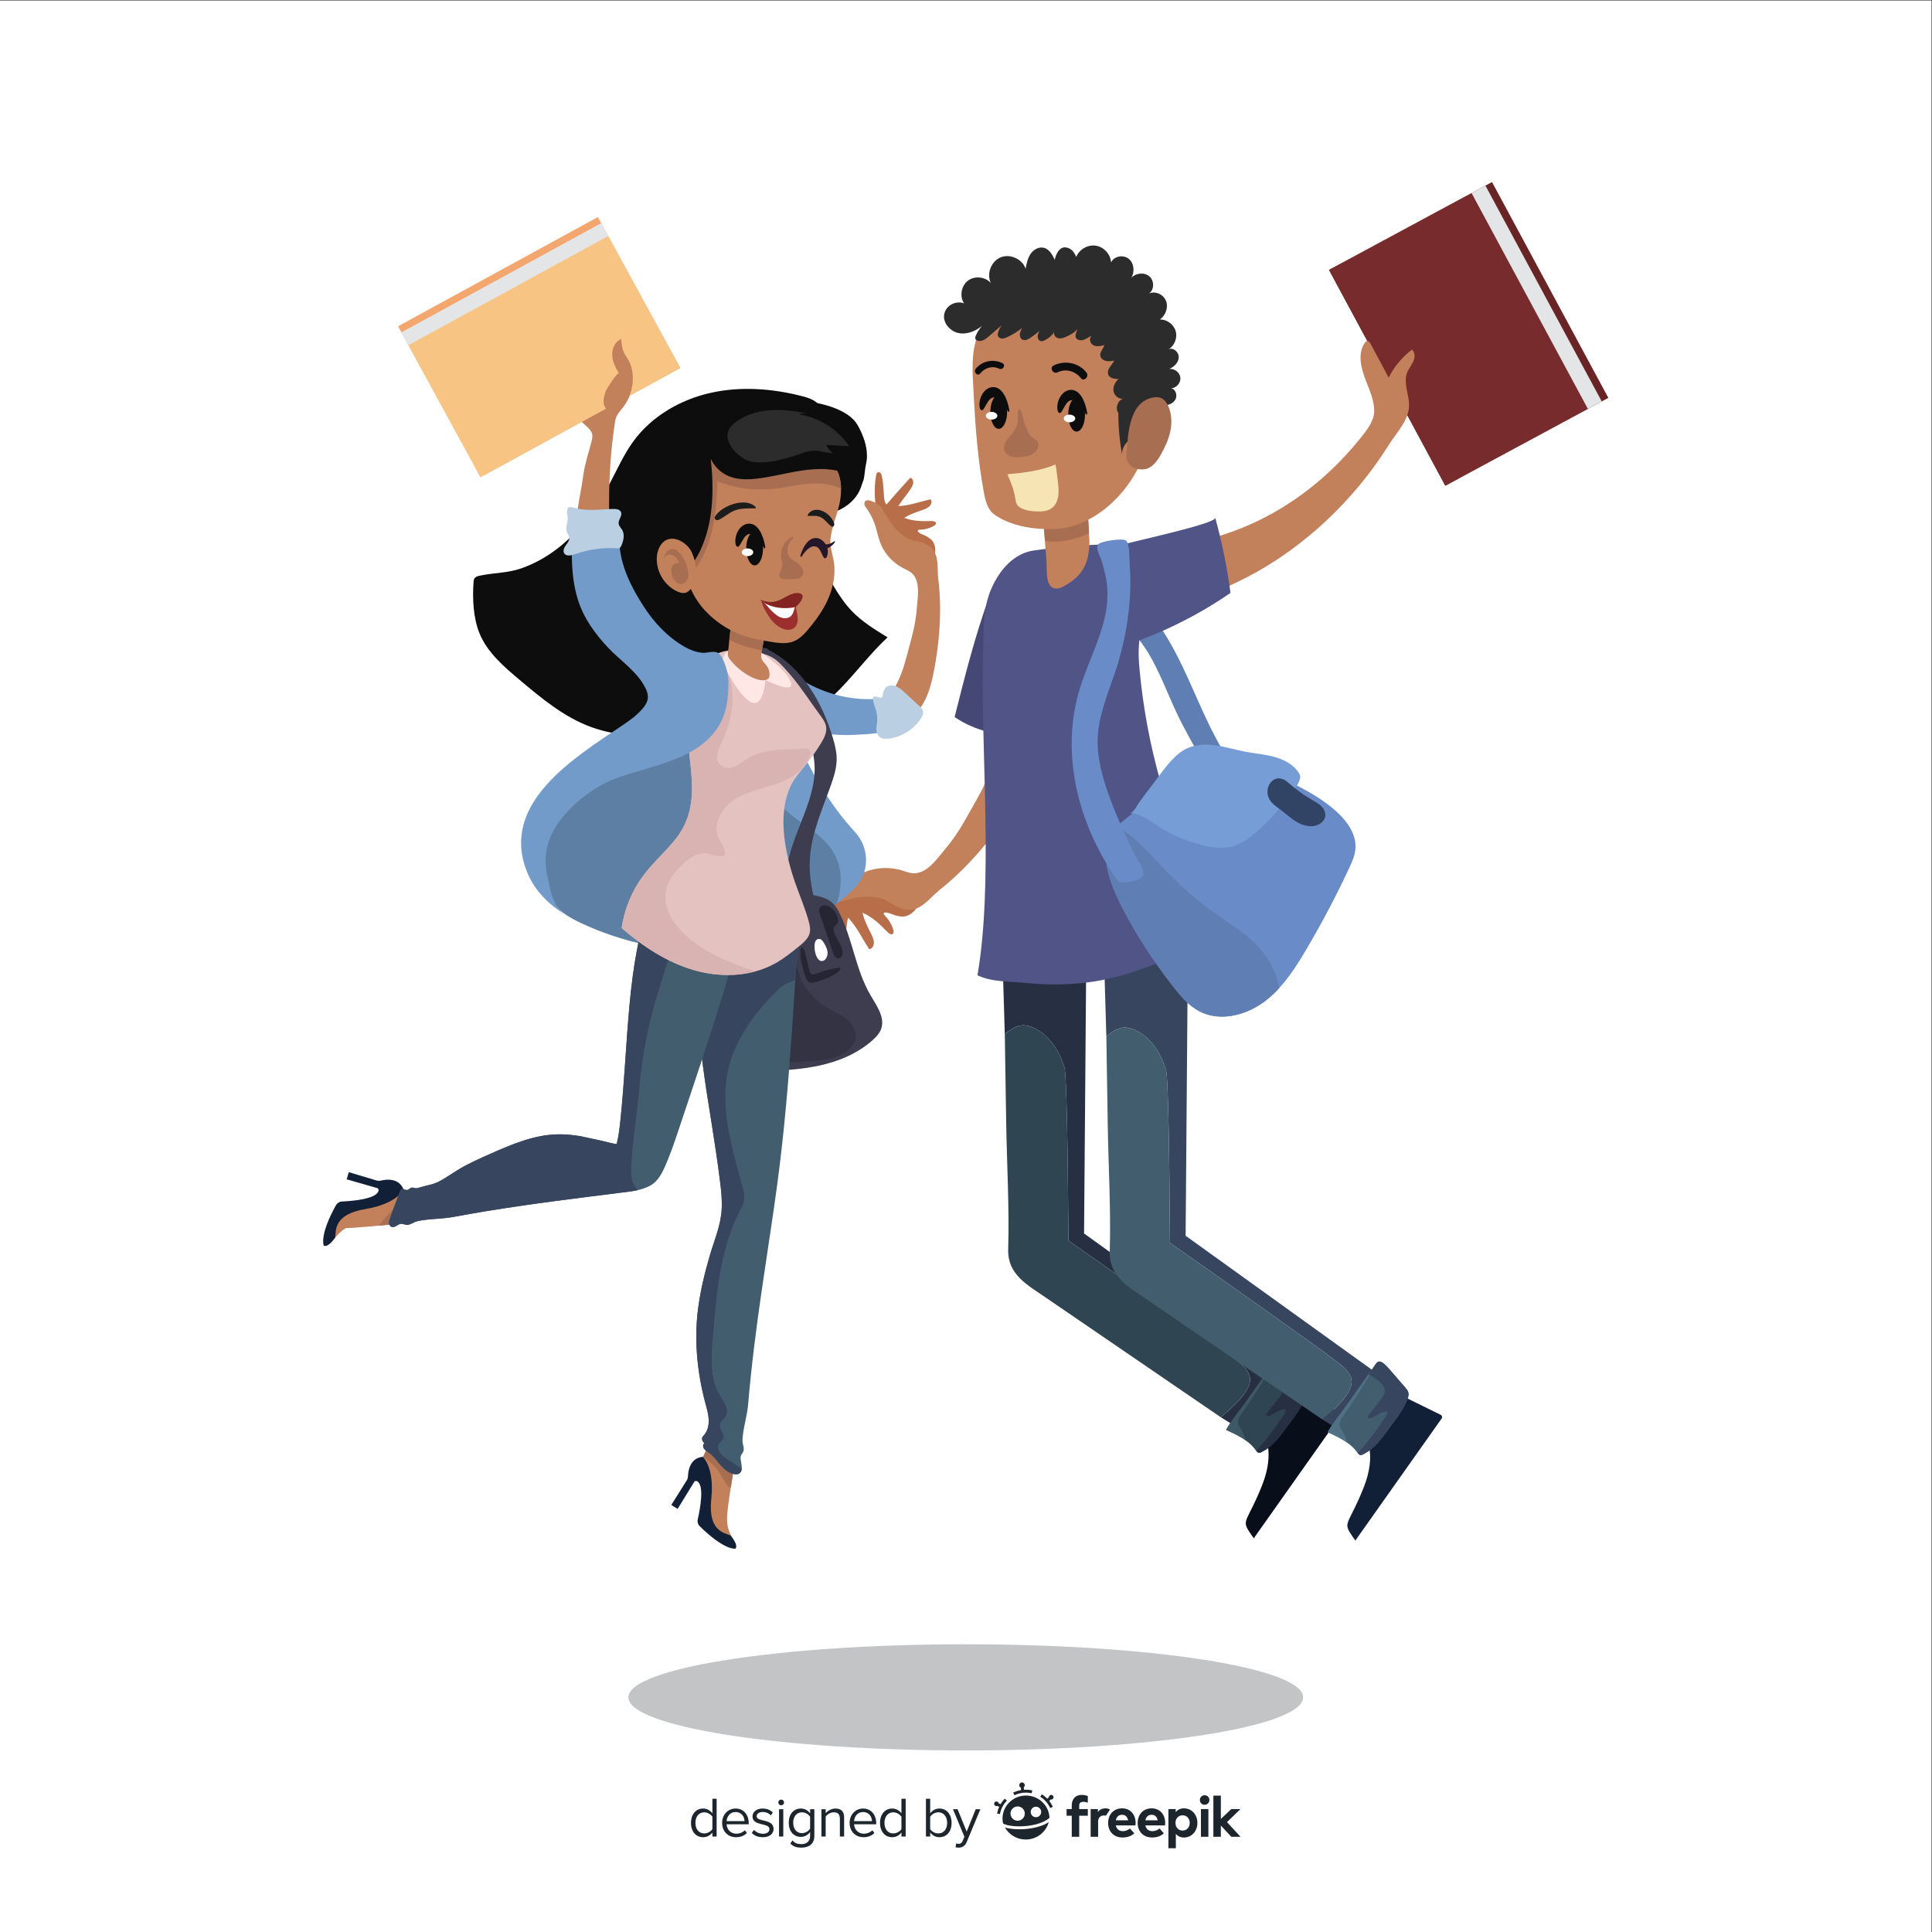 <?xml version="1.0" encoding="UTF-8" standalone="no"?>
<!-- Created with Inkscape (http://www.inkscape.org/) -->

<svg
   version="1.1"
   id="svg2"
   xml:space="preserve"
   width="666.667"
   height="666.667"
   viewBox="0 0 666.667 666.667"
   sodipodi:docname="8925abe711c9e588ccabba2cdf7302d1.ai"
   xmlns:inkscape="http://www.inkscape.org/namespaces/inkscape"
   xmlns:sodipodi="http://sodipodi.sourceforge.net/DTD/sodipodi-0.dtd"
   xmlns="http://www.w3.org/2000/svg"
   xmlns:svg="http://www.w3.org/2000/svg"><rect x="0" y="0" width="666.667" height="666.667" fill="#333333" stroke="none"/><defs
     id="defs6"><clipPath
       clipPathUnits="userSpaceOnUse"
       id="clipPath18"><path
         d="M 0,500 H 500 V 0 H 0 Z"
         id="path16" /></clipPath><clipPath
       clipPathUnits="userSpaceOnUse"
       id="clipPath430"><path
         d="M 0,500 H 500 V 0 H 0 Z"
         id="path428" /></clipPath></defs><sodipodi:namedview
     id="namedview4"
     pagecolor="#ffffff"
     bordercolor="#666666"
     borderopacity="1.0"
     inkscape:pageshadow="2"
     inkscape:pageopacity="0.0"
     inkscape:pagecheckerboard="0" /><g
     id="g8"
     inkscape:groupmode="layer"
     inkscape:label="8925abe711c9e588ccabba2cdf7302d1"
     transform="matrix(1.333,0,0,-1.333,0,666.667)"><path
       d="M 0,0 H 500 V 500 H 0 Z"
       style="fill:#ffffff;fill-opacity:1;fill-rule:nonzero;stroke:none"
       id="path10" /><g
       id="g12"><g
         id="g14"
         clip-path="url(#clipPath18)"><g
           id="g20"
           transform="translate(257.062,399.916)"><path
             d="m 0,0 c -2.496,-0.04 -3.923,-3.282 -3.43,-5.383 0.136,-0.58 0.618,-0.811 0.934,-0.362 0.876,1.247 1.334,2.943 2.717,3.083 1.565,0.158 2.771,-1.836 3.592,-3.567 0.139,-0.296 0.469,-0.123 0.406,0.251 C 3.702,-2.944 2.364,0.038 0,0"
             style="fill:#0d0d0d;fill-opacity:1;fill-rule:nonzero;stroke:none"
             id="path22" /></g><g
           id="g24"
           transform="translate(260.706,393.506)"><path
             d="m 0,0 c 0,-2.425 -0.972,-4.391 -2.169,-4.391 -1.198,0 -2.169,1.966 -2.169,4.391 0,2.425 0.971,4.39 2.169,4.39 C -0.972,4.39 0,2.425 0,0"
             style="fill:#0d0d0d;fill-opacity:1;fill-rule:nonzero;stroke:none"
             id="path26" /></g><g
           id="g28"
           transform="translate(258.181,392.51)"><path
             d="m 0,0 c 0,-0.55 -0.667,-0.996 -1.489,-0.996 -0.824,0 -1.49,0.446 -1.49,0.996 0,0.55 0.666,0.996 1.49,0.996 C -0.667,0.996 0,0.55 0,0"
             style="fill:#ffffff;fill-opacity:1;fill-rule:nonzero;stroke:none"
             id="path30" /></g><g
           id="g32"
           transform="translate(257.062,399.916)"><path
             d="m 0,0 c -2.496,-0.04 -3.923,-3.282 -3.43,-5.383 0.136,-0.58 0.618,-0.811 0.934,-0.362 0.876,1.247 1.334,2.943 2.717,3.083 1.565,0.158 2.771,-1.836 3.592,-3.567 0.139,-0.296 0.469,-0.123 0.406,0.251 C 3.702,-2.944 2.364,0.038 0,0"
             style="fill:#0d0d0d;fill-opacity:1;fill-rule:nonzero;stroke:none"
             id="path34" /></g><g
           id="g36"
           transform="translate(260.706,393.506)"><path
             d="m 0,0 c 0,-2.425 -0.972,-4.391 -2.169,-4.391 -1.198,0 -2.169,1.966 -2.169,4.391 0,2.425 0.971,4.39 2.169,4.39 C -0.972,4.39 0,2.425 0,0"
             style="fill:#0d0d0d;fill-opacity:1;fill-rule:nonzero;stroke:none"
             id="path38" /></g><g
           id="g40"
           transform="translate(258.181,392.51)"><path
             d="m 0,0 c 0,-0.55 -0.667,-0.996 -1.489,-0.996 -0.824,0 -1.49,0.446 -1.49,0.996 0,0.55 0.666,0.996 1.49,0.996 C -0.667,0.996 0,0.55 0,0"
             style="fill:#ffffff;fill-opacity:1;fill-rule:nonzero;stroke:none"
             id="path42" /></g><g
           id="g44"
           transform="translate(307.17,325.319)"><path
             d="m 0,0 c 3.41,-7.401 6.388,-15.061 10.881,-21.858 2.061,-3.12 4.482,-6.149 5.342,-9.789 -2.226,-1.236 -4.384,-2.592 -6.463,-4.06 -2.461,9.145 -8.081,17.062 -12.163,25.607 -3.145,6.583 -5.453,13.687 -9.966,19.419 -1.113,1.413 -2.368,2.756 -3.094,4.403 -0.734,1.669 -1.019,5.116 1.379,5.557 2.192,0.403 4.271,-2.758 5.365,-4.165 C -5.133,10.508 -2.434,5.283 0,0"
             style="fill:#5f7eb4;fill-opacity:1;fill-rule:nonzero;stroke:none"
             id="path46" /></g><g
           id="g48"
           transform="translate(221.802,271.223)"><path
             d="m 0,0 c -3.716,-1.2 -7.226,-3.802 -9.839,-6.338 -1.318,-1.279 -2.513,-2.686 -3.559,-4.201 -0.211,-0.306 -0.423,-0.693 -0.259,-1.039 0.136,-0.284 0.49,-0.411 0.796,-0.373 0.305,0.038 0.575,0.203 0.834,0.365 1.219,0.763 2.285,1.726 3.371,2.66 0.861,0.741 2.365,2.395 3.552,2.44 -0.016,0 -0.268,-4.51 -0.281,-4.837 l -0.233,-5.609 c -0.004,-0.088 -0.006,-0.183 0.043,-0.258 0.061,-0.094 0.181,-0.128 0.291,-0.14 0.58,-0.06 1.13,0.294 1.458,0.767 0.328,0.472 0.474,1.05 0.598,1.618 0.461,2.111 0.497,4.222 0.966,6.307 2.277,-2.375 3.66,-5.441 5.482,-8.18 0.574,0.078 1.003,0.595 1.138,1.16 0.29,1.213 -0.57,2.668 -1.103,3.728 -0.752,1.497 -1.399,2.908 -1.797,4.56 2.444,-1.026 4.61,-3.024 6.414,-4.944 0.406,-0.432 1.087,-0.897 1.489,-0.488 0.243,0.248 0.181,0.663 0.081,1.006 -0.317,1.093 -0.856,2.101 -1.561,3 -0.322,0.41 -1.298,1.141 -0.744,1.448 0.502,0.277 2.158,-0.508 2.69,-0.659 0.895,-0.256 1.823,-0.48 2.738,-0.275 1.954,0.437 4.192,2.887 3.233,5.001 -0.978,2.155 -2.975,3.44 -5.197,3.962 C 8.25,1.232 6.151,0.729 3.83,0.68 2.548,0.653 1.262,0.407 0,0"
             style="fill:#b76e49;fill-opacity:1;fill-rule:nonzero;stroke:none"
             id="path50" /></g><g
           id="g52"
           transform="translate(254.061,295.434)"><path
             d="m 0,0 c -1.428,-2.738 -2.994,-5.415 -4.52,-8.097 -1.484,-2.611 -3.211,-5.077 -5.15,-7.359 -1.904,-2.24 -4.19,-5.638 -7.445,-5.912 -1.175,-0.098 -2.326,0.391 -3.469,0.735 -2.703,0.815 -5.613,0.833 -8.272,0.052 -2.212,-0.649 -3.857,-1.791 -5.806,-2.915 -1.972,-1.136 -4.151,-1.922 -6.413,-2.302 -0.349,-0.058 -0.717,-0.115 -0.991,-0.334 -2.171,-1.736 2.854,-3.146 4.014,-2.902 2.724,0.574 5.256,1.501 8.119,1.589 2.049,0.064 4.204,-0.197 5.957,-1.331 1.797,-1.163 3.752,-2.323 5.989,-2.009 2.91,0.408 4.963,3.365 7.087,5.042 2.368,1.87 4.603,3.913 6.72,6.063 4.194,4.259 7.913,8.975 11.256,13.942 1.766,2.626 3.445,5.352 4.466,8.368 1.022,3.016 1.353,6.371 0.405,9.478 C 9.838,11.924 7.728,11.74 5.617,11.556 4.649,11.471 3.66,11.144 3.446,10.07 2.743,6.545 1.678,3.217 0,0"
             style="fill:#c2805b;fill-opacity:1;fill-rule:nonzero;stroke:none"
             id="path54" /></g><g
           id="g56"
           transform="translate(335.344,140.019)"><path
             d="m 0,0 c 0.19,-0.247 -8.319,-10.905 -8.319,-10.905 0,0 3.283,-4.463 -0.326,-13.517 -3.608,-9.055 -5.301,-8.871 -3.453,-11.756 1.848,-2.884 1.463,-1.71 1.463,-1.71 l 22.203,31.397 c 0.222,0.314 0.086,0.768 -0.286,0.951 z"
             style="fill:#080f1b;fill-opacity:1;fill-rule:nonzero;stroke:none"
             id="path58" /></g><g
           id="g60"
           transform="translate(329.496,145.67)"><path
             d="m 0,0 -10.2,-14.428 -3.269,1.997 c 0.121,0.112 0.242,0.212 0.364,0.314 2.108,1.796 4.226,3.641 5.81,5.902 0.606,0.888 1.16,1.866 1.342,2.956 0.545,3.218 -3.259,5.307 -5.549,7.154 -1.705,1.361 -21.097,15.173 -41.416,29.419 -0.151,22.54 -0.464,42.799 -1.02,44.715 -1.26,4.369 -3.955,8.446 -7.848,10.292 -0.98,0.464 -2.038,0.786 -3.118,0.716 -1.362,-0.1 -2.623,-0.827 -3.733,-1.695 -0.253,-0.201 -0.514,-0.404 -0.757,-0.635 l -1.08,36.634 22.268,-4.561 -0.666,-83.63 z"
             style="fill:#273043;fill-opacity:1;fill-rule:nonzero;stroke:none"
             id="path62" /></g><g
           id="g64"
           transform="translate(326.005,124.037)"><path
             d="m 0,0 c 0.164,0.006 0.315,0.075 0.473,0.153 2.188,1.076 3.681,2.629 5.136,4.521 1.18,1.546 2.36,3.091 3.492,4.67 1.119,1.561 2.329,3.396 2.978,5.222 0.202,0.575 0.359,1.207 0.141,1.807 -0.145,0.414 -0.444,0.774 -0.74,1.118 -1.18,1.363 -2.36,2.724 -3.54,4.086 -0.573,0.675 -1.151,1.341 -1.813,1.931 -0.577,0.503 -1.011,0.756 -1.4,0.721 C 4.424,24.212 4.174,24.024 3.909,23.67 L 3.77,23.472 C 3.199,22.604 2.58,21.771 1.981,20.923 1.738,20.621 1.516,20.306 1.293,19.99 L -3.642,13.014 C -5.279,10.697 -7.246,8.41 -8.612,5.942 -6.831,5.143 -4.988,4.285 -3.42,3.122 -2.503,2.46 -1.673,1.697 -1.015,0.771 -0.956,0.689 -0.878,0.594 -0.81,0.505 -0.595,0.231 -0.322,-0.002 0,0"
             style="fill:#304552;fill-opacity:1;fill-rule:nonzero;stroke:none"
             id="path66" /></g><g
           id="g68"
           transform="translate(317.393,129.98)"><path
             d="m 0,0 c 1.781,-0.8 3.624,-1.657 5.192,-2.82 -0.37,1.167 -0.897,2.298 -1.549,3.354 -0.196,0.3 -0.395,0.616 -0.5,0.962 -0.282,0.942 0.288,1.851 0.836,2.626 1.31,1.873 2.581,3.774 3.823,5.694 1.12,1.749 2.218,3.529 3.28,5.32 0.324,0.541 1.173,1.617 1.439,2.592 L 12.382,17.529 C 11.598,16.339 10.721,15.202 9.905,14.048 L 4.971,7.071 C 3.333,4.755 1.366,2.468 0,0"
             style="fill:#3f5868;fill-opacity:1;fill-rule:nonzero;stroke:none"
             id="path70" /></g><g
           id="g72"
           transform="translate(326.005,124.037)"><path
             d="m 0,0 c 0.164,0.006 0.315,0.075 0.473,0.153 2.188,1.076 3.681,2.629 5.136,4.521 1.18,1.546 2.36,3.091 3.492,4.67 1.119,1.561 2.329,3.396 2.978,5.222 0.202,0.575 0.359,1.207 0.141,1.807 -0.145,0.414 -0.444,0.774 -0.74,1.118 -1.18,1.363 -2.36,2.724 -3.54,4.086 -0.573,0.675 -1.151,1.341 -1.813,1.931 -0.577,0.503 -1.011,0.756 -1.4,0.721 C 4.424,24.212 4.174,24.024 3.909,23.67 L 3.77,23.472 C 3.199,22.604 2.58,21.771 1.981,20.923 2.447,20.594 2.988,20.306 3.562,19.941 4.844,19.115 6.241,17.979 6.187,16.543 6.161,15.723 5.645,15.033 5.156,14.405 4.088,13.038 3.02,11.671 1.95,10.304 1.832,10.157 1.721,9.979 1.783,9.8 1.879,9.502 2.308,9.51 2.594,9.605 4.046,10.093 5.219,11.318 6.788,11.331 6.877,10.755 6.574,10.225 6.259,9.758 4.142,6.496 1.781,3.405 -0.81,0.505 -0.595,0.231 -0.322,-0.002 0,0"
             style="fill:#273043;fill-opacity:1;fill-rule:nonzero;stroke:none"
             id="path74" /></g><g
           id="g76"
           transform="translate(317.991,149.567)"><path
             d="m 0,0 c -1.697,1.361 -21.098,15.168 -41.413,29.414 -0.15,22.542 -0.461,42.803 -1.017,44.723 -1.258,4.368 -3.952,8.439 -7.849,10.284 -0.983,0.465 -2.042,0.786 -3.124,0.714 -1.359,-0.095 -2.617,-0.822 -3.732,-1.69 -0.254,-0.203 -0.508,-0.405 -0.751,-0.631 l 0.358,-22.649 c 0.173,-10.965 0.84,-22.048 0.521,-33.01 -0.188,-6.474 4.875,-9.176 9.533,-12.36 4.551,-3.111 9.102,-6.224 13.653,-9.335 9.049,-6.189 18.098,-12.376 27.148,-18.564 1.569,-1.074 3.139,-2.146 4.708,-3.219 0.118,0.105 0.247,0.204 0.365,0.309 2.103,1.799 4.222,3.64 5.806,5.901 0.614,0.89 1.161,1.869 1.346,2.955 C 6.098,-3.934 2.293,-1.851 0,0"
             style="fill:#304552;fill-opacity:1;fill-rule:nonzero;stroke:none"
             id="path78" /></g><g
           id="g80"
           transform="translate(361.634,139.433)"><path
             d="m 0,0 c 0.19,-0.246 -8.319,-10.905 -8.319,-10.905 0,0 3.283,-4.463 -0.326,-13.517 -3.608,-9.054 -5.301,-8.871 -3.454,-11.756 1.849,-2.884 1.464,-1.71 1.464,-1.71 L 11.568,-6.49 c 0.222,0.313 0.085,0.767 -0.286,0.95 z"
             style="fill:#111f37;fill-opacity:1;fill-rule:nonzero;stroke:none"
             id="path82" /></g><g
           id="g84"
           transform="translate(355.786,145.083)"><path
             d="m 0,0 -10.2,-14.428 -3.27,1.997 c 0.121,0.112 0.242,0.212 0.364,0.314 2.109,1.796 4.227,3.641 5.811,5.902 0.606,0.888 1.16,1.866 1.342,2.956 0.545,3.218 -3.259,5.307 -5.549,7.154 -1.705,1.361 -21.097,15.173 -41.416,29.419 -0.151,22.54 -0.465,42.799 -1.02,44.716 -1.26,4.368 -3.955,8.445 -7.849,10.291 -0.979,0.464 -2.038,0.786 -3.117,0.716 -1.363,-0.1 -2.623,-0.827 -3.734,-1.695 -0.252,-0.201 -0.513,-0.404 -0.756,-0.635 l -1.08,36.634 22.268,-4.561 -0.666,-83.63 z"
             style="fill:#38455f;fill-opacity:1;fill-rule:nonzero;stroke:none"
             id="path86" /></g><g
           id="g88"
           transform="translate(352.295,123.45)"><path
             d="m 0,0 c 0.164,0.006 0.315,0.075 0.473,0.153 2.188,1.076 3.681,2.629 5.135,4.521 1.181,1.546 2.361,3.091 3.493,4.67 1.119,1.561 2.329,3.396 2.978,5.222 0.202,0.575 0.359,1.207 0.141,1.807 -0.145,0.414 -0.445,0.774 -0.741,1.119 -1.179,1.362 -2.359,2.723 -3.54,4.085 -0.572,0.675 -1.15,1.341 -1.812,1.931 -0.577,0.503 -1.011,0.756 -1.4,0.721 C 4.424,24.213 4.174,24.024 3.909,23.67 L 3.769,23.472 C 3.199,22.604 2.58,21.771 1.981,20.923 1.738,20.621 1.516,20.306 1.292,19.99 L -3.642,13.014 C -5.279,10.697 -7.246,8.41 -8.613,5.942 -6.831,5.143 -4.988,4.285 -3.42,3.122 -2.503,2.46 -1.673,1.697 -1.015,0.771 -0.956,0.689 -0.878,0.594 -0.81,0.505 -0.595,0.231 -0.322,-0.002 0,0"
             style="fill:#415d6e;fill-opacity:1;fill-rule:nonzero;stroke:none"
             id="path90" /></g><g
           id="g92"
           transform="translate(343.682,129.393)"><path
             d="M 0,0 C 1.782,-0.8 3.625,-1.657 5.193,-2.82 4.823,-1.653 4.296,-0.522 3.644,0.534 3.447,0.834 3.249,1.15 3.143,1.496 2.862,2.438 3.432,3.347 3.979,4.122 c 1.31,1.873 2.582,3.774 3.823,5.694 1.121,1.749 2.219,3.529 3.281,5.32 0.324,0.541 1.173,1.618 1.439,2.592 l -0.14,-0.199 c -0.783,-1.19 -1.66,-2.327 -2.477,-3.481 L 4.972,7.071 C 3.334,4.755 1.367,2.468 0,0"
             style="fill:#507084;fill-opacity:1;fill-rule:nonzero;stroke:none"
             id="path94" /></g><g
           id="g96"
           transform="translate(352.295,123.45)"><path
             d="m 0,0 c 0.164,0.006 0.315,0.075 0.473,0.153 2.188,1.076 3.681,2.629 5.135,4.521 1.181,1.546 2.361,3.091 3.493,4.67 1.119,1.561 2.329,3.396 2.978,5.222 0.202,0.575 0.359,1.207 0.141,1.807 -0.145,0.414 -0.445,0.774 -0.741,1.119 -1.179,1.362 -2.359,2.723 -3.54,4.085 -0.572,0.675 -1.15,1.341 -1.812,1.931 -0.577,0.503 -1.011,0.756 -1.4,0.721 C 4.424,24.213 4.174,24.024 3.909,23.67 L 3.769,23.472 C 3.199,22.604 2.58,21.771 1.981,20.923 2.447,20.594 2.988,20.306 3.562,19.941 4.844,19.115 6.24,17.979 6.187,16.543 6.161,15.723 5.645,15.033 5.156,14.405 4.088,13.038 3.019,11.671 1.95,10.304 1.832,10.157 1.721,9.979 1.783,9.8 1.879,9.502 2.308,9.51 2.594,9.605 4.046,10.093 5.219,11.318 6.788,11.331 6.876,10.755 6.574,10.225 6.259,9.758 4.142,6.496 1.781,3.405 -0.81,0.505 -0.595,0.231 -0.322,-0.002 0,0"
             style="fill:#38455f;fill-opacity:1;fill-rule:nonzero;stroke:none"
             id="path98" /></g><g
           id="g100"
           transform="translate(344.281,148.981)"><path
             d="m 0,0 c -1.697,1.361 -21.098,15.168 -41.413,29.414 -0.15,22.542 -0.461,42.803 -1.017,44.723 -1.258,4.368 -3.953,8.439 -7.849,10.284 -0.983,0.465 -2.042,0.786 -3.124,0.715 -1.359,-0.096 -2.618,-0.823 -3.732,-1.691 -0.254,-0.202 -0.508,-0.405 -0.751,-0.631 0.119,-7.549 0.238,-15.099 0.357,-22.649 0.173,-10.965 0.841,-22.048 0.522,-33.01 -0.188,-6.474 4.875,-9.176 9.533,-12.36 4.551,-3.111 9.102,-6.224 13.653,-9.335 9.049,-6.189 18.098,-12.376 27.147,-18.564 1.57,-1.073 3.14,-2.146 4.709,-3.219 0.118,0.105 0.246,0.204 0.365,0.309 2.103,1.799 4.222,3.64 5.805,5.901 0.615,0.89 1.162,1.869 1.347,2.955 C 6.098,-3.934 2.292,-1.851 0,0"
             style="fill:#415d6e;fill-opacity:1;fill-rule:nonzero;stroke:none"
             id="path102" /></g><g
           id="g104"
           transform="translate(260.04,352.709)"><path
             d="m 0,0 c -2.017,-1.971 -3.051,-4.555 -3.969,-7.083 -3.706,-10.197 -6.334,-20.669 -8.958,-31.124 5.156,-3.51 11.862,-5.203 18.344,-4.632 0.649,0.057 1.334,0.15 1.839,0.514 0.694,0.501 0.858,1.363 0.974,2.147 1.28,8.585 2.558,17.169 3.837,25.754 0.45,3.017 0.899,6.082 0.371,9.089 C 11.411,0.511 5.816,5.682 0,0"
             style="fill:#454775;fill-opacity:1;fill-rule:nonzero;stroke:none"
             id="path106" /></g><g
           id="g108"
           transform="translate(308.601,275.293)"><path
             d="m 0,0 c -4.33,9.585 -7.715,19.598 -10.101,29.841 -1.767,7.592 -2.987,15.311 -3.634,23.079 -0.551,6.616 1.162,12.105 1.554,18.627 0.162,2.567 0.134,5.211 -0.761,7.622 -0.198,0.522 -0.43,0.988 -0.705,1.404 -0.522,0.789 -1.185,1.396 -1.954,1.862 -0.598,0.366 -1.261,0.641 -1.973,0.853 -1.044,0.303 -2.201,0.456 -3.408,0.539 -0.085,0.005 -0.177,0.001 -0.263,0.005 -0.707,0.036 -1.428,0.053 -2.168,0.041 -0.376,-0.005 -0.76,-0.02 -1.142,-0.035 -0.684,-0.025 -1.372,-0.058 -2.058,-0.097 -0.161,-0.014 -0.323,-0.024 -0.484,-0.033 -0.132,-0.008 -0.264,-0.016 -0.398,-0.026 h -0.17 c -0.027,0 -0.07,-0.007 -0.099,-0.007 -1.953,-0.112 -3.913,-0.268 -5.851,-0.458 -0.367,-0.028 -0.734,-0.071 -1.094,-0.106 -0.815,-0.085 -1.63,-0.185 -2.442,-0.286 -0.27,-0.033 -0.541,-0.06 -0.81,-0.095 -0.259,-0.025 -0.51,-0.06 -0.777,-0.094 -0.769,-0.095 -1.529,-0.199 -2.297,-0.311 -0.027,-0.006 -0.05,-0.011 -0.075,-0.016 -0.017,-0.003 -0.034,-0.006 -0.05,-0.009 -0.543,-0.084 -1.071,-0.204 -1.579,-0.373 -3.781,-1.185 -6.657,-4.414 -8.469,-7.869 -2.207,-4.21 -2.665,-7.961 -2.799,-12.509 -0.014,-0.451 -0.028,-0.909 -0.036,-1.375 -0.042,-2.242 -0.084,-4.477 -0.126,-6.713 -0.456,-24.099 2.69,-57.275 -1.4,-81.09 3.718,-1.841 8.868,-1.596 12.951,-2.02 5.251,-0.545 10.566,-0.467 15.803,0.204 7.553,0.968 14.226,3.478 21.235,6.264 1.859,0.739 14.329,6.481 13.054,8.671 C 4.735,-9.806 2.241,-4.96 0,0"
             style="fill:#515487;fill-opacity:1;fill-rule:nonzero;stroke:none"
             id="path110" /></g><g
           id="g112"
           transform="translate(269.909,372.015)"><path
             d="m 0,0 c 0.021,-2.681 0.146,-5.289 0.3,-7.889 0,-0.059 0.007,-0.11 0.007,-0.168 -0.007,-0.066 0.014,-0.095 0,-0.146 0.007,-0.059 0.007,-0.103 0.007,-0.153 0.043,-0.417 0.066,-0.833 0.102,-1.257 0.015,-0.182 0.029,-0.358 0.037,-0.54 v -0.015 c 0.036,-0.548 0.08,-1.11 0.124,-1.673 0.029,-0.372 0.051,-0.745 0.08,-1.117 0.008,-0.205 0.037,-0.432 0.052,-0.651 v -0.014 c 0.036,-0.497 0.065,-0.986 0.116,-1.49 0.052,-0.541 0.088,-1.081 0.132,-1.637 0.212,-2.666 -0.38,-7.144 2.294,-7.48 0.913,-0.117 1.782,0.307 2.585,0.774 4.441,2.55 6.107,5.611 6.268,10.987 0.022,0.08 0.007,0.204 0.007,0.38 -0.014,0.285 -0.036,0.715 -0.065,1.234 0.007,0.073 -0.008,0.125 -0.008,0.197 -0.015,0.249 -0.029,0.505 -0.044,0.775 -0.015,0.212 -0.021,0.438 -0.029,0.664 -0.022,0.249 -0.029,0.527 -0.044,0.797 -0.007,0.138 -0.015,0.277 -0.028,0.416 -0.008,0.139 -0.016,0.277 -0.023,0.424 -0.065,0.832 -0.117,1.702 -0.182,2.542 -0.051,0.774 -0.118,1.534 -0.162,2.221 -0.087,0.92 -0.145,1.716 -0.211,2.315 C 11.242,0.153 11.176,0.526 11.14,0.533 11.125,0.533 0,0 0,0"
             style="fill:#c2805b;fill-opacity:1;fill-rule:nonzero;stroke:none"
             id="path114" /></g><g
           id="g116"
           transform="translate(269.909,372.015)"><path
             d="m 0,0 c 0.021,-2.681 0.146,-5.289 0.3,-7.889 0,-0.059 0.007,-0.11 0.007,-0.168 -0.007,-0.066 0.014,-0.095 0,-0.146 0.007,-0.059 0.007,-0.103 0.007,-0.153 0.043,-0.417 0.066,-0.833 0.102,-1.257 0.015,-0.182 0.029,-0.358 0.037,-0.54 v -0.015 c 0.036,-0.548 0.08,-1.11 0.124,-1.673 3.046,-0.782 8.109,0.19 11.417,1.958 -0.015,0.212 -0.021,0.438 -0.029,0.664 -0.022,0.249 -0.029,0.527 -0.044,0.797 -0.007,0.138 -0.015,0.277 -0.028,0.416 -0.008,0.139 -0.016,0.277 -0.023,0.424 -0.065,0.832 -0.117,1.702 -0.182,2.542 -0.051,0.774 -0.118,1.534 -0.162,2.221 -0.087,0.92 -0.145,1.716 -0.211,2.315 C 11.242,0.153 11.176,0.526 11.14,0.533 11.125,0.533 0,0 0,0"
             style="fill:#a86e51;fill-opacity:1;fill-rule:nonzero;stroke:none"
             id="path118" /></g><g
           id="g120"
           transform="translate(297.956,391.058)"><path
             d="m 0,0 c -0.257,-1.666 -0.523,-3.323 -0.885,-4.96 -0.523,-2.418 -1.247,-4.779 -2.381,-7.026 -3.36,-6.645 -9.32,-12.624 -16.546,-15.004 -3.027,-0.99 -6.54,-1.048 -9.691,-0.771 -3.77,0.324 -8.017,1.418 -11.12,3.694 -1.694,1.247 -2.246,3.503 -2.627,5.569 -1.562,8.435 -2.237,17.003 -2.656,25.552 -0.115,2.362 -0.343,5.084 -0.267,7.807 0.076,2.913 0.495,5.731 1.656,8.244 v 0.01 c 0.696,1.504 1.666,2.904 2.98,4.132 2.351,2.209 5.294,3.694 8.293,4.874 7.34,2.875 17.089,4.008 24.533,0.429 C 3.979,26.437 1.78,11.681 0,0"
             style="fill:#c2805b;fill-opacity:1;fill-rule:nonzero;stroke:none"
             id="path122" /></g><g
           id="g124"
           transform="translate(257.062,399.916)"><path
             d="m 0,0 c -2.496,-0.04 -3.923,-3.282 -3.43,-5.383 0.136,-0.58 0.618,-0.811 0.934,-0.362 0.876,1.247 1.334,2.943 2.717,3.083 1.565,0.158 2.771,-1.836 3.592,-3.567 0.139,-0.296 0.469,-0.123 0.406,0.251 C 3.702,-2.944 2.364,0.038 0,0"
             style="fill:#0d0d0d;fill-opacity:1;fill-rule:nonzero;stroke:none"
             id="path126" /></g><g
           id="g128"
           transform="translate(260.706,393.506)"><path
             d="m 0,0 c 0,-2.425 -0.972,-4.391 -2.169,-4.391 -1.198,0 -2.169,1.966 -2.169,4.391 0,2.425 0.971,4.39 2.169,4.39 C -0.972,4.39 0,2.425 0,0"
             style="fill:#0d0d0d;fill-opacity:1;fill-rule:nonzero;stroke:none"
             id="path130" /></g><g
           id="g132"
           transform="translate(258.181,392.51)"><path
             d="m 0,0 c 0,-0.55 -0.667,-0.996 -1.489,-0.996 -0.824,0 -1.49,0.446 -1.49,0.996 0,0.55 0.666,0.996 1.49,0.996 C -0.667,0.996 0,0.55 0,0"
             style="fill:#ffffff;fill-opacity:1;fill-rule:nonzero;stroke:none"
             id="path134" /></g><g
           id="g136"
           transform="translate(277.224,399.201)"><path
             d="m 0,0 c -2.496,-0.04 -3.923,-3.282 -3.43,-5.383 0.137,-0.58 0.618,-0.811 0.934,-0.362 0.876,1.247 1.334,2.943 2.717,3.083 1.565,0.158 2.772,-1.836 3.592,-3.567 0.14,-0.296 0.469,-0.123 0.406,0.251 C 3.702,-2.944 2.364,0.038 0,0"
             style="fill:#0d0d0d;fill-opacity:1;fill-rule:nonzero;stroke:none"
             id="path138" /></g><g
           id="g140"
           transform="translate(280.867,392.791)"><path
             d="m 0,0 c 0,-2.425 -0.971,-4.391 -2.169,-4.391 -1.197,0 -2.169,1.966 -2.169,4.391 0,2.425 0.972,4.39 2.169,4.39 C -0.971,4.39 0,2.425 0,0"
             style="fill:#0d0d0d;fill-opacity:1;fill-rule:nonzero;stroke:none"
             id="path142" /></g><g
           id="g144"
           transform="translate(278.342,391.795)"><path
             d="m 0,0 c 0,-0.55 -0.667,-0.996 -1.489,-0.996 -0.824,0 -1.49,0.446 -1.49,0.996 0,0.55 0.666,0.996 1.49,0.996 C -0.667,0.996 0,0.55 0,0"
             style="fill:#ffffff;fill-opacity:1;fill-rule:nonzero;stroke:none"
             id="path146" /></g><g
           id="g148"
           transform="translate(267.92,367.75)"><path
             d="m 0,0 c -1.44,0.063 -3.749,0.461 -4.58,1.657 -0.37,0.533 -0.444,1.185 -0.542,1.808 -0.326,2.076 -1.084,4.042 -1.959,5.97 -0.021,0.046 -0.04,0.102 -0.008,0.142 0.027,0.033 0.076,0.04 0.121,0.044 4.259,0.401 8.395,0.868 12.335,2.54 C 5.257,11.966 5.473,11.317 5.499,11.109 5.6,10.328 5.7,9.546 5.797,8.764 6.093,6.376 6.663,3.055 4.686,1.121 3.475,-0.063 1.646,-0.073 0,0"
             style="fill:#f6e4b4;fill-opacity:1;fill-rule:nonzero;stroke:none"
             id="path150" /></g><g
           id="g152"
           transform="translate(263.485,391.125)"><path
             d="m 0,0 c -0.162,-0.915 -0.448,-1.817 -0.947,-2.601 -0.547,-0.858 -1.329,-1.543 -1.91,-2.378 -0.581,-0.835 -0.951,-1.939 -0.537,-2.869 0.294,-0.658 0.939,-1.11 1.628,-1.322 0.689,-0.212 1.423,-0.214 2.144,-0.181 0.932,0.042 1.876,0.143 2.74,0.494 0.865,0.351 1.65,0.98 2.015,1.839 0.202,0.478 0.263,1.041 0.046,1.513 -0.332,0.718 -1.175,1.021 -1.755,1.559 -0.475,0.44 -0.768,1.038 -1.027,1.632 C 2.075,-1.579 1.791,-0.827 1.543,-0.063 1.288,0.723 1.226,1.817 0.856,2.537 0.609,3.017 0.412,3.302 0.125,2.721 -0.146,2.175 0.118,0.669 0,0"
             style="fill:#a86e51;fill-opacity:1;fill-rule:nonzero;stroke:none"
             id="path154" /></g><g
           id="g156"
           transform="translate(299.438,391.578)"><path
             d="m 0,0 c 1.206,-1.06 0.643,-3.229 -0.709,-4.097 -1.605,-1.031 -4.02,-0.569 -5.844,-1.064 -1.346,-0.366 -2.663,-2.611 -2.4,-4.053 -0.653,3.585 -0.985,7.228 -0.99,10.871 -0.87,1.241 -0.185,3.246 1.262,3.694 -1.162,-0.211 -2.317,0.793 -2.509,1.959 -0.194,1.166 0.413,2.358 1.31,3.128 -1.016,0.007 -2.253,0.153 -2.657,1.084 -0.275,0.634 -0.016,1.374 0.36,1.953 0.377,0.579 0.872,1.088 1.138,1.724 -0.71,-0.126 -1.444,-0.252 -2.146,-0.084 -0.701,0.169 -1.364,0.714 -1.435,1.431 -0.096,0.964 0.848,1.725 1.024,2.678 -0.949,-0.29 -2.032,-0.489 -2.892,0.006 -0.861,0.496 -1.124,1.967 -0.247,2.432 -0.765,-0.261 -1.402,-0.817 -2.165,-1.083 -0.764,-0.266 -1.81,-0.088 -2.07,0.677 -0.259,0.759 0.411,1.541 0.364,2.342 0.056,-0.939 -2.632,-2.148 -3.28,-2.401 -0.598,-0.233 -1.282,-0.362 -1.876,-0.115 -0.592,0.245 -1.01,0.977 -0.733,1.556 -0.657,-0.977 -1.596,-1.763 -2.674,-2.24 -0.245,-0.109 -0.511,-0.204 -0.777,-0.168 -0.512,0.067 -0.853,0.608 -0.875,1.123 -0.024,0.515 0.191,1.008 0.401,1.479 -0.727,-0.618 -1.489,-1.194 -2.279,-1.728 -0.62,-0.419 -1.42,-0.82 -2.078,-0.464 -0.489,0.264 -0.7,0.878 -0.651,1.43 0.05,0.553 0.309,1.061 0.564,1.554 -1.184,-0.918 -2.469,-1.705 -3.825,-2.341 -0.424,-0.2 -0.873,-0.387 -1.341,-0.375 -0.469,0.013 -0.961,0.281 -1.091,0.732 -0.074,0.256 -0.024,0.532 0.046,0.79 0.194,0.715 0.535,1.39 0.995,1.97 -1.128,-0.973 -2.255,-1.946 -3.382,-2.92 -0.85,-0.733 -1.957,-1.516 -2.996,-1.092 -0.2,0.082 -0.392,0.216 -0.478,0.414 -0.107,0.247 -0.03,0.533 0.066,0.785 0.371,0.973 1.011,1.816 1.641,2.644 -1.824,-1.66 -4.979,-2.703 -7.273,-1.47 -1.928,1.035 -3.254,3.222 -2.193,5.387 0.832,1.699 3.055,2.559 4.814,1.863 -1.204,1.826 -0.74,4.552 1.001,5.877 1.74,1.324 4.491,1.046 5.931,-0.601 -1.158,2.387 0.079,5.63 2.533,6.638 2.454,1.01 5.614,-0.425 6.471,-2.936 0.253,1.329 0.521,2.699 1.281,3.819 0.759,1.119 2.147,1.929 3.458,1.593 1.398,-0.359 2.186,-1.8 2.811,-3.101 0.269,1.394 1.191,3.467 2.897,3.194 1.473,-0.235 2.083,-1.209 2.678,-2.431 0.78,1.958 3.011,3.221 5.091,2.882 2.081,-0.339 3.796,-2.244 3.916,-4.348 0.702,1.664 3.176,2.095 4.573,0.949 1.395,-1.146 1.587,-3.384 0.642,-4.923 1.183,1.255 3.357,1.513 4.676,0.401 1.318,-1.111 1.328,-3.498 -0.096,-4.472 1.632,0.779 3.784,-0.234 4.429,-1.922 0.646,-1.689 -0.12,-3.731 -1.59,-4.783 1.817,0.032 3.576,-1.266 4.08,-3.012 C 5.405,21.089 4.608,19.053 3.054,18.112 4.273,18.721 5.775,17.364 5.694,16.004 5.613,14.645 4.462,13.565 3.216,13.015 4.563,13.235 5.98,12.147 6.116,10.789 6.252,9.43 5.08,8.083 3.716,8.031 4.938,7.817 5.432,6.114 4.785,5.055 4.139,3.995 2.785,3.565 1.544,3.597 2.562,3.55 3.098,2.167 2.613,1.271 2.129,0.375 1.019,-0.011 0,0"
             style="fill:#2c2c2c;fill-opacity:1;fill-rule:nonzero;stroke:none"
             id="path158" /></g><g
           id="g160"
           transform="translate(292.933,391.658)"><path
             d="M 0,0 C 0.916,2.778 2.561,5.06 5.656,5.584 6.281,5.69 6.939,5.7 7.53,5.473 8.468,5.115 9.098,4.224 9.505,3.307 10.392,1.309 10.468,-0.985 10.027,-3.127 9.586,-5.269 8.654,-7.28 7.586,-9.188 6.585,-10.979 5.162,-12.885 3.115,-13.034 0.439,-13.229 -1.524,-11.712 -1.319,-9.037 -1.124,-6.476 -0.975,-2.957 0,0"
             style="fill:#a86e51;fill-opacity:1;fill-rule:nonzero;stroke:none"
             id="path162" /></g><g
           id="g164"
           transform="translate(386.231,453)"><path
             d="m 0,0 -42.2,-22.746 30.11,-55.864 42.2,22.745 z"
             style="fill:#692426;fill-opacity:1;fill-rule:nonzero;stroke:none"
             id="path166" /></g><g
           id="g168"
           transform="translate(384.523,452.079)"><path
             d="m 0,0 -36.904,-19.891 30.11,-55.864 36.904,19.891 z"
             style="fill:#e4e5e6;fill-opacity:1;fill-rule:nonzero;stroke:none"
             id="path170" /></g><g
           id="g172"
           transform="translate(380.935,450.146)"><path
             d="m 0,0 -36.904,-19.891 30.11,-55.864 36.904,19.89 z"
             style="fill:#772b2d;fill-opacity:1;fill-rule:nonzero;stroke:none"
             id="path174" /></g><g
           id="g176"
           transform="translate(340.71,375.021)"><path
             d="m 0,0 c 4.175,3.463 8.006,7.38 11.439,11.665 1.508,1.881 3.434,4.225 3.567,6.724 0.143,2.689 -1.145,5.643 -2.103,8.09 -1.229,3.14 -2.243,6.872 -0.44,9.722 0.19,0.302 0.469,0.616 0.825,0.602 0.391,-0.015 0.643,-0.405 0.826,-0.749 1.55,-2.901 3.1,-5.802 4.65,-8.703 1.419,2.837 3.505,5.338 6.042,7.243 0.838,-0.71 0.786,-2.046 0.341,-3.05 -0.445,-1.004 -1.194,-1.856 -1.595,-2.877 -0.919,-2.341 0.152,-4.933 0.443,-7.431 0.528,-4.525 -3.001,-7.779 -5.209,-11.313 -8.864,-14.184 -21.967,-26.651 -36.804,-34.298 -3.644,-1.878 -7.412,-3.506 -11.176,-5.132 -4.395,-1.899 -8.789,-3.797 -13.185,-5.696 -9.625,-4.157 -14.976,18.012 -7.597,18.569 5.993,0.452 11.802,0.134 17.786,1.261 C -20.178,-13.111 -9.247,-7.67 0,0"
             style="fill:#c2805b;fill-opacity:1;fill-rule:nonzero;stroke:none"
             id="path178" /></g><g
           id="g180"
           transform="translate(314.578,366.11)"><path
             d="m 0,0 c 1.762,-6.388 3.084,-12.897 3.955,-19.466 -9.043,-6.24 -19.05,-11.08 -29.556,-14.296 -1.79,-0.548 -3.835,-1.023 -5.448,-0.073 -5.867,3.455 -3.054,15.44 -1.087,20.298 0.53,1.308 1.173,2.604 2.17,3.604 1.292,1.295 3.058,1.979 4.768,2.628 C -22.981,-6.464 0.437,-1.588 0,0"
             style="fill:#515487;fill-opacity:1;fill-rule:nonzero;stroke:none"
             id="path182" /></g><g
           id="g184"
           transform="translate(350.878,280.474)"><path
             d="m 0,0 c -0.118,-1.775 -0.872,-3.431 -1.611,-5.028 -3.343,-7.188 -7.04,-14.198 -11.063,-21.015 -2.085,-3.535 -4.304,-7.055 -7.039,-10.057 -0.932,-1.005 -1.908,-1.966 -2.973,-2.839 -4.895,-4.038 -12.023,-6.137 -17.658,-3.224 -2.735,1.42 -4.805,3.845 -6.728,6.27 -4.673,5.96 -8.859,12.319 -12.467,18.989 -2.958,5.472 -5.591,11.462 -5.117,17.658 0.074,1.006 0.236,2.041 0.769,2.913 0.133,0.237 0.311,0.459 0.502,0.666 0.296,0.355 0.666,0.68 1.021,1.005 3.505,3.032 7.512,5.546 10.293,9.229 1.553,2.056 2.721,4.348 4.185,6.448 1.435,2.07 4.052,3.638 6.256,4.777 2.514,1.301 5.857,-0.089 8.281,-1.065 4.556,-1.849 8.993,-3.964 13.414,-6.093 5.427,-2.589 10.944,-5.25 15.336,-9.362 C -1.996,6.832 0.267,3.564 0,0"
             style="fill:#698bc7;fill-opacity:1;fill-rule:nonzero;stroke:none"
             id="path186" /></g><g
           id="g188"
           transform="translate(331.165,244.374)"><path
             d="m 0,0 c -0.932,-1.006 -1.908,-1.967 -2.973,-2.84 -4.895,-4.037 -12.023,-6.137 -17.658,-3.223 -2.735,1.419 -4.806,3.844 -6.728,6.27 -4.673,5.96 -8.859,12.319 -12.467,18.989 -2.958,5.471 -5.591,11.461 -5.117,17.658 0.074,1.005 0.236,2.041 0.769,2.913 0.133,0.237 0.311,0.459 0.502,0.666 0.902,0.458 1.938,0.724 2.914,0.443 0.68,-0.192 1.257,-0.621 1.804,-1.05 3.668,-2.898 6.699,-6.507 9.968,-9.849 3.875,-3.978 8.09,-7.631 12.615,-10.84 4.155,-2.958 8.637,-5.62 11.875,-9.569 C -2.588,7.231 -1.153,4.496 -0.355,1.582 -0.207,1.064 -0.089,0.532 0,0"
             style="fill:#5f7eb4;fill-opacity:1;fill-rule:nonzero;stroke:none"
             id="path190" /></g><g
           id="g192"
           transform="translate(297.824,287.6)"><path
             d="m 0,0 c 0.755,-0.494 1.494,-1.024 2.23,-1.511 3.136,-2.072 6.349,-3.311 9.882,-4.401 3.2,-0.985 6.702,-1.515 9.863,-0.411 1.872,0.654 3.509,1.842 5.027,3.118 3.237,2.723 6.059,5.908 8.698,9.215 1.065,1.335 2.113,2.711 2.779,4.284 0.16,0.38 0.299,0.784 0.271,1.195 -0.032,0.465 -0.275,0.888 -0.547,1.267 -1.449,2.018 -3.811,3.205 -6.209,3.856 -2.398,0.651 -4.895,0.839 -7.337,1.3 -2.71,0.511 -5.355,1.358 -8.091,1.706 -2.734,0.347 -5.658,0.148 -8.008,-1.293 C 5.225,16.281 2.737,12.258 0.359,9.199 -0.722,7.809 -1.782,6.402 -2.823,4.981 -3.34,4.274 -4.386,2.052 -5.375,1.992 -3.496,2.106 -1.517,0.993 0,0"
             style="fill:#769dd6;fill-opacity:1;fill-rule:nonzero;stroke:none"
             id="path194" /></g><g
           id="g196"
           transform="translate(329.276,292.31)"><path
             d="m 0,0 c 0.74,-0.773 1.64,-1.371 2.491,-2.019 1.43,-1.087 2.753,-2.337 4.341,-3.177 1.587,-0.84 3.55,-1.22 5.174,-0.454 0.905,0.426 1.674,1.256 1.788,2.25 0.109,0.942 -0.378,1.872 -1.053,2.538 -0.675,0.667 -1.523,1.121 -2.344,1.598 C 8.158,2.037 6.05,3.565 4.116,5.289 0.403,8.598 -3.054,3.188 0,0"
             style="fill:#314466;fill-opacity:1;fill-rule:nonzero;stroke:none"
             id="path198" /></g><g
           id="g200"
           transform="translate(288.447,290.597)"><path
             d="m 0,0 c 1.64,-4.084 3.463,-8.094 5.462,-12.015 0.668,-1.309 2.756,-3.766 1.871,-5.218 -0.783,-1.284 -4.197,-1.754 -5.525,-1.687 -0.188,0.01 -0.38,0.03 -0.545,0.118 -0.194,0.102 -0.328,0.286 -0.455,0.465 -10.189,14.334 -15.012,33.066 -9.572,50.138 2.658,8.34 7.475,16.37 6.97,25.109 -0.145,2.526 -0.744,4.993 -1.467,7.41 -0.302,1.008 -1.746,3.439 -0.865,4.34 0.79,0.808 6.219,1.603 7.13,0.958 C 4.046,68.881 3.892,64.554 3.99,63.276 4.618,55.101 3.458,46.5 1.194,38.616 -1.133,30.512 -5.187,23.252 -4.163,14.575 -3.59,9.718 -2.002,5.038 -0.196,0.492 -0.131,0.328 -0.065,0.164 0,0"
             style="fill:#698bc7;fill-opacity:1;fill-rule:nonzero;stroke:none"
             id="path202" /></g><g
           id="g204"
           transform="translate(259.488,406.121)"><path
             d="m 0,0 c -2.357,1.148 -5.271,0.609 -6.918,-1.489 -0.655,-0.835 0.517,-2.023 1.179,-1.179 1.164,1.483 3.162,2.074 4.898,1.229 C 0.12,-1.907 0.966,-0.47 0,0"
             style="fill:#0d0d0d;fill-opacity:1;fill-rule:nonzero;stroke:none"
             id="path206" /></g><g
           id="g208"
           transform="translate(272.749,405.52)"><path
             d="M 0,0 C 2.895,1.409 6.472,0.747 8.492,-1.829 9.297,-2.854 7.858,-4.312 7.045,-3.276 5.616,-1.455 3.164,-0.73 1.033,-1.768 -0.146,-2.342 -1.185,-0.578 0,0"
             style="fill:#0d0d0d;fill-opacity:1;fill-rule:nonzero;stroke:none"
             id="path210" /></g><g
           id="g212"
           transform="translate(161.582,307.309)"><path
             d="m 0,0 c -3.706,-2.338 -7.935,-3.754 -11.623,-6.121 -7.647,-4.908 -12.446,-14.309 -11.033,-23.285 0.406,-2.576 1.28,-5.054 2.264,-7.469 0.623,-1.527 1.302,-3.052 2.309,-4.357 1.763,-2.284 4.389,-3.719 7.001,-4.941 5.34,-2.495 10.968,-4.374 16.737,-5.585 5.321,-1.117 11.223,-1.573 15.864,1.261 3.471,2.12 5.687,5.754 7.69,9.293 4.093,7.229 7.938,14.912 8.492,23.201 0.269,4.038 -0.256,8.084 -0.824,12.091 -0.544,3.839 -1.18,7.813 -3.34,11.032 -2.694,4.012 -7.544,6.298 -12.373,6.478 C 16.966,11.755 12.133,10.485 8.678,8.03 7.196,6.977 6.269,5.368 4.999,4.059 3.5,2.515 1.82,1.148 0,0"
             style="fill:#5d7fa4;fill-opacity:1;fill-rule:nonzero;stroke:none"
             id="path214" /></g><g
           id="g216"
           transform="translate(210.725,360.331)"><path
             d="m 0,0 c 0.971,-3.606 1.933,-6.556 3.862,-9.864 1.721,-2.95 3.462,-5.929 5.812,-8.408 2.677,-2.824 6.039,-4.888 9.358,-6.918 -4.414,-4.124 -8.055,-9.001 -12.264,-13.335 -4.208,-4.334 -9.194,-8.223 -15.074,-9.607 -2.86,-0.674 -5.883,-0.743 -8.592,-1.88 -1.513,-0.634 -2.893,-1.747 -4.584,-1.744 -1.533,0.003 -3.107,0.38 -4.676,0.391 -4.393,0.03 -8.786,0.085 -13.176,0.227 -6.242,0.203 -12.586,0.604 -18.447,2.76 -6.979,2.567 -12.822,7.449 -18.51,12.239 -4.058,3.417 -8.261,7.029 -10.282,11.933 -1.65,4.005 -1.877,9.022 -1.563,13.308 0.025,0.339 0.06,0.695 0.248,0.98 0.305,0.461 0.907,0.599 1.447,0.713 3.626,0.767 7.198,0.64 10.784,1.916 3.592,1.278 6.939,3.22 9.902,5.611 5.444,4.394 9.608,10.202 12.9,16.375 1.952,3.662 3.634,7.495 6.078,10.848 4.741,6.506 12.162,10.797 20.017,12.558 7.855,1.759 16.116,1.123 23.904,-0.919 C -0.988,36.694 1.107,35.9 1.752,34.08 2.475,32.041 0.998,29.968 0.104,28 -1.708,24.006 -1.845,18.99 -1.953,14.693 -2.011,12.386 -2.499,9.524 -1.954,7.271 -1.365,4.834 -0.654,2.43 0,0"
             style="fill:#0d0d0d;fill-opacity:1;fill-rule:nonzero;stroke:none"
             id="path218" /></g><g
           id="g220"
           transform="translate(223.129,374.845)"><path
             d="m 0,0 c -0.588,-2.488 -2.335,-4.608 -4.483,-5.969 -2.148,-1.362 -4.67,-2.019 -7.187,-2.263 -2.998,-0.291 -6.19,0.034 -8.66,1.751 -1.208,0.841 -2.19,1.978 -3.016,3.202 -1.302,1.926 -2.272,4.271 -1.821,6.571 0.333,1.693 1.419,3.178 2.785,4.222 1.365,1.044 2.995,1.682 4.65,2.113 2.951,0.77 6.055,0.919 9.056,0.435 C -3.787,9.273 1.338,5.663 0,0"
             style="fill:#0d0d0d;fill-opacity:1;fill-rule:nonzero;stroke:none"
             id="path222" /></g><g
           id="g224"
           transform="translate(228.695,362.388)"><path
             d="m 0,0 c -1.577,3.001 -2.174,6.747 -2.254,9.907 -0.041,1.593 0.071,3.192 0.343,4.767 0.055,0.318 0.159,0.687 0.47,0.802 0.257,0.094 0.554,-0.042 0.72,-0.252 0.167,-0.209 0.234,-0.475 0.296,-0.733 0.293,-1.213 0.37,-2.458 0.476,-3.698 0.084,-0.981 0.012,-2.921 0.721,-3.67 -0.009,0.01 2.573,2.96 2.764,3.172 1.087,1.206 2.174,2.413 3.261,3.621 0.052,0.056 0.108,0.116 0.184,0.133 0.095,0.022 0.19,-0.03 0.265,-0.09 0.397,-0.315 0.523,-0.868 0.439,-1.36 C 7.602,12.106 7.341,11.659 7.073,11.231 6.078,9.642 4.817,8.311 3.842,6.732 6.697,6.823 9.417,7.885 12.21,8.478 12.52,8.081 12.472,7.499 12.212,7.066 11.655,6.138 10.238,5.758 9.264,5.423 7.889,4.951 6.63,4.47 5.38,3.686 7.519,2.839 10.076,2.762 12.361,2.858 12.875,2.88 13.581,2.754 13.581,2.256 13.582,1.955 13.291,1.736 13.021,1.583 12.16,1.098 11.213,0.8 10.23,0.67 9.782,0.611 8.732,0.751 8.89,0.224 9.032,-0.252 10.536,-0.771 10.958,-1 11.669,-1.386 12.38,-1.811 12.824,-2.493 13.77,-3.95 13.671,-6.83 11.792,-7.559 9.877,-8.302 7.858,-7.886 6.163,-6.86 4.37,-5.774 3.373,-4.187 1.963,-2.748 1.184,-1.952 0.535,-1.019 0,0"
             style="fill:#b76e49;fill-opacity:1;fill-rule:nonzero;stroke:none"
             id="path226" /></g><g
           id="g228"
           transform="translate(234.003,327.777)"><path
             d="m 0,0 c 0.777,2.566 1.431,5.177 2.113,7.768 0.665,2.522 1.091,5.1 1.274,7.693 0.18,2.545 0.825,6.042 -1.028,8.188 -0.669,0.775 -1.68,1.171 -2.598,1.651 -2.171,1.136 -3.988,2.892 -5.163,4.991 -0.978,1.747 -1.305,3.454 -1.832,5.334 -0.533,1.902 -1.407,3.714 -2.579,5.323 -0.182,0.248 -0.375,0.506 -0.413,0.809 -0.292,2.395 3.681,0.219 4.252,-0.637 1.342,-2.011 2.349,-4.123 4.072,-5.917 1.233,-1.284 2.728,-2.431 4.504,-2.792 C 4.423,32.042 6.34,31.573 7.537,30.021 9.094,28 8.572,24.919 8.871,22.589 9.205,19.99 9.351,17.366 9.358,14.746 9.373,9.558 8.816,4.373 7.873,-0.737 7.375,-3.439 6.76,-6.149 5.562,-8.641 c -1.198,-2.491 -3.03,-4.774 -5.504,-6.126 -1.198,1.396 -2.394,2.792 -3.592,4.188 -0.549,0.64 -0.964,1.443 -0.445,2.24 C -2.273,-5.726 -0.913,-3.015 0,0"
             style="fill:#c2805b;fill-opacity:1;fill-rule:nonzero;stroke:none"
             id="path230" /></g><g
           id="g232"
           transform="translate(229.541,310.931)"><path
             d="m 0,0 c -0.112,-0.157 -0.336,-0.216 -0.528,-0.251 -0.657,-0.132 -1.32,-0.245 -1.99,-0.329 -2.069,-0.283 -4.164,-0.374 -6.259,-0.474 -3.611,-0.163 -8.298,0.249 -11.718,1.357 -1.736,0.566 -3.373,1.507 -4.507,2.89 0.811,-0.988 0.727,-3.129 1.174,-4.33 0.608,-1.701 1.504,-3.349 2.299,-4.977 1.652,-3.376 3.472,-6.677 5.497,-9.841 2.313,-3.612 4.898,-7.066 7.811,-10.218 3.876,-4.205 3.859,-10.72 -0.255,-14.701 -1.411,-1.376 -2.906,-2.667 -4.478,-3.874 -7.702,-5.929 -17.081,-9.696 -26.765,-10.514 -1.657,-0.141 -3.601,-0.07 -4.58,1.268 -0.463,0.647 -0.605,1.474 -0.701,2.277 -1.306,10.956 2.133,22.247 3.719,33.08 0.636,4.332 1.141,8.678 1.787,13.008 0.309,2.134 0.376,4.285 0.479,6.433 0.076,1.897 0.18,3.799 0.498,5.686 0.309,1.879 0.73,3.745 1.251,5.582 0.877,3.058 3.592,11.396 8.104,7.137 2.495,-2.34 4.718,-4.603 7.73,-6.38 5.329,-3.136 11.605,-4.823 17.873,-4.605 0.568,0.02 1.147,0.057 1.719,0.106 C -0.049,8.493 -0.027,1.493 0.071,0.539 0.097,0.356 0.111,0.147 0,0"
             style="fill:#729bc9;fill-opacity:1;fill-rule:nonzero;stroke:none"
             id="path234" /></g><g
           id="g236"
           transform="translate(226.054,318.584)"><path
             d="M 0,0 C -0.146,0.744 -0.096,1.34 0.515,1.255 0.794,1.216 1.07,1.152 1.336,1.063 1.643,0.962 2.024,0.843 2.256,1.064 2.385,1.188 2.413,1.376 2.438,1.55 2.518,2.097 2.645,2.648 2.928,3.13 3.582,4.24 4.856,4.283 5.988,3.841 6.759,3.54 7.38,2.972 7.98,2.417 9.091,1.391 10.202,0.365 11.313,-0.66 12.158,-1.441 13.221,-2.114 12.848,-3.362 12.277,-5.271 9.89,-7.359 8.209,-8.273 6.736,-9.075 5.103,-9.654 3.419,-9.714 2.97,-9.73 2.506,-9.707 2.1,-9.525 0.873,-8.977 0.646,-7.47 0.872,-6.33 1.142,-4.974 1.062,-3.827 0.754,-2.452 0.679,-2.113 0.184,-0.938 0,0"
             style="fill:#bacfe2;fill-opacity:1;fill-rule:nonzero;stroke:none"
             id="path238" /></g><g
           id="g240"
           transform="translate(216.587,266.184)"><path
             d="m 0,0 c -7.703,-5.929 -17.082,-9.696 -26.765,-10.515 -1.657,-0.14 -3.601,-0.069 -4.58,1.268 -0.464,0.647 -0.605,1.475 -0.702,2.277 -1.305,10.956 2.134,22.248 3.72,33.081 0.636,4.331 1.141,8.677 1.786,13.008 0.31,2.133 0.376,4.285 0.48,6.433 2.408,-2.529 2.999,-7.594 4.31,-10.243 2.981,-6.017 7.752,-11.06 13.322,-14.808 C -2.58,16.562 1.604,12.396 0.979,4.773 0.85,3.147 0.506,1.545 0,0"
             style="fill:#5d7fa4;fill-opacity:1;fill-rule:nonzero;stroke:none"
             id="path242" /></g><g
           id="g244"
           transform="translate(217.009,264.371)"><path
             d="m 0,0 c 3.679,-6.897 4.368,-15.128 8.332,-21.865 1.634,-2.777 3.892,-5.898 2.701,-8.892 -0.41,-1.034 -1.196,-1.87 -2.017,-2.62 -6.739,-6.154 -16.443,-7.743 -25.566,-7.99 -2.864,-0.078 -5.802,-0.039 -8.485,0.968 -2.682,1.006 -5.096,3.161 -5.667,5.969 -0.353,1.733 0.013,3.522 0.377,5.253 l 3.519,16.684 c 1.198,5.681 2.331,18.199 9.996,18.932 2.567,0.246 5.262,-1.207 7.691,-1.827 C -5.297,3.637 -2.077,3.893 0,0"
             style="fill:#3e3d4f;fill-opacity:1;fill-rule:nonzero;stroke:none"
             id="path246" /></g><g
           id="g248"
           transform="translate(214.319,239.147)"><path
             d="M 0,0 C 1.706,-0.995 3.576,-1.752 5.067,-3.046 6.559,-4.341 7.629,-6.39 7.06,-8.281 6.885,-8.858 6.57,-9.386 6.196,-9.858 c -1.229,-1.555 -3.069,-2.534 -4.977,-3.069 -1.907,-0.535 -3.902,-0.664 -5.88,-0.791 -2.327,-0.148 -4.655,-0.297 -6.982,-0.446 -1.783,-0.113 -3.585,-0.227 -5.347,0.063 -1.763,0.291 -3.51,1.025 -4.696,2.361 -1.909,2.15 -1.999,5.362 -1.505,8.195 0.566,3.245 1.751,6.353 3.114,9.353 1.327,2.92 2.829,5.759 4.497,8.499 0.71,1.166 1.464,2.33 2.487,3.233 0.491,0.434 1.088,0.818 1.743,0.804 1.219,-0.025 2.211,-0.47 2.445,-1.65 0.677,-3.423 0.614,-6.801 2.311,-9.951 C -5.085,3.944 -2.741,1.6 0,0"
             style="fill:#343343;fill-opacity:1;fill-rule:nonzero;stroke:none"
             id="path250" /></g><g
           id="g252"
           transform="translate(190.149,100.252)"><path
             d="m 0,0 c -0.302,-0.993 -8.445,5.161 -8.445,5.161 0,0 2.475,11.684 -0.357,13.554 -1.273,0.834 -1.703,1.854 -0.68,3.048 0.337,0.395 0.871,0.608 1.25,0.961 0.042,0.033 0.075,0.076 0.099,0.121 0.107,0.11 0.179,0.243 0.232,0.379 2.057,4.47 3.367,9.262 3.823,14.161 1.406,-0.906 2.962,-1.565 4.579,-1.938 C 0.682,34.89 0.416,33.873 0.388,33.301 0.293,31.643 0.207,29.983 0.112,28.325 -0.071,24.904 0.013,21.339 -0.479,17.944 -0.622,16.941 -0.783,15.941 -0.944,14.941 -1.228,13.116 -1.521,11.292 -1.741,9.45 -1.933,7.766 -2.087,6 -1.674,4.331 -1.483,3.526 -1.104,2.805 -0.755,2.058 -0.512,1.549 0.181,0.593 0,0"
             style="fill:#c2805b;fill-opacity:1;fill-rule:nonzero;stroke:none"
             id="path254" /></g><g
           id="g256"
           transform="translate(189.67,118.196)"><path
             d="m 0,0 c -0.143,-1.003 -0.304,-2.003 -0.465,-3.003 -0.07,-0.029 -0.138,-0.05 -0.205,-0.061 -0.549,-0.098 -0.76,0.53 -1.236,1.235 -0.938,1.37 -1.703,3.09 -2.89,4.253 -0.9,0.876 -1.895,1.659 -2.858,2.476 0.107,0.111 0.179,0.244 0.232,0.379 2.057,4.471 3.367,9.263 3.823,14.161 1.406,-0.905 2.962,-1.564 4.579,-1.937 C 1.161,16.945 0.895,15.929 0.867,15.356 0.772,13.698 0.686,12.039 0.591,10.381 0.408,6.96 0.492,3.395 0,0"
             style="fill:#a86e51;fill-opacity:1;fill-rule:nonzero;stroke:none"
             id="path258" /></g><g
           id="g260"
           transform="translate(178.098,117.994)"><path
             d="m 0,0 c 0.042,1.354 0.488,4.687 3.822,5.012 0,0 3.082,-2.66 2.205,-10.842 -0.878,-8.181 3.097,-8.802 4.986,-9.518 0,0 2.15,-2.44 1.254,-3.422 0,0 -2.789,-0.517 -9.206,5.8 -0.477,0.469 -0.687,1.15 -0.537,1.801 0.584,2.533 1.847,9.005 -0.265,9.903 -0.243,0.105 -0.53,-0.012 -0.668,-0.238 l -4.282,-6.966 -1.632,1.019 3.994,6.354 C -0.122,-0.768 -0.012,-0.389 0,0"
             style="fill:#111f37;fill-opacity:1;fill-rule:nonzero;stroke:none"
             id="path262" /></g><g
           id="g264"
           transform="translate(201.076,192.589)"><path
             d="m 0,0 c -2.339,-17.187 -5.697,-35.693 -7.42,-56.082 -0.23,-2.671 -1.059,-5.302 -1.365,-7.992 -0.074,-0.642 -0.129,-1.286 -0.031,-1.92 0.116,-0.721 0.428,-1.454 0.181,-2.133 -0.17,-0.499 -0.619,-0.882 -0.716,-1.399 -0.138,-0.795 0.374,-2.089 0.284,-3.125 -0.027,-0.488 -0.191,-0.931 -0.621,-1.231 -0.287,-0.203 -0.668,-0.235 -1.024,-0.213 -1.524,0.117 -2.797,1.187 -3.807,2.339 -1.01,1.144 -1.889,2.451 -3.148,3.32 -0.418,0.293 -0.899,0.546 -1.189,0.976 -0.292,0.42 -0.309,1.101 0.119,1.382 -0.418,0.378 -0.748,0.962 -0.547,1.486 0.096,0.253 0.297,0.447 0.47,0.645 0.944,1.08 1.258,2.591 1.195,4.022 -0.064,1.421 -0.481,2.808 -0.852,4.19 -2.172,8.15 -2.987,16.627 -1.834,24.991 0.63,4.52 1.702,8.963 2.993,13.332 1.175,4.016 2.862,7.803 3.059,12.005 0.121,2.381 -0.133,4.701 -0.411,6.977 -2.562,20.841 -7.5,39.623 -5.217,57.393 0.389,2.993 0.994,5.978 2.319,8.59 2.942,5.775 9.13,7.2 14.437,6.434 0.631,-0.091 1.255,-0.237 1.865,-0.43 C 0.55,72.973 2.231,71.923 3.511,70.41 6.98,66.355 5.328,62.121 5.003,57.047 4.927,55.971 4.861,54.895 4.794,53.808 4.484,49.194 4.189,44.466 3.854,39.629 2.993,27.213 1.899,13.994 0,0"
             style="fill:#425e6e;fill-opacity:1;fill-rule:nonzero;stroke:none"
             id="path266" /></g><g
           id="g268"
           transform="translate(192.009,119.938)"><path
             d="m 0,0 c -0.027,-0.487 -0.191,-0.931 -0.621,-1.23 -0.287,-0.204 -0.668,-0.236 -1.024,-0.213 -1.524,0.117 -2.797,1.186 -3.807,2.339 -1.01,1.143 -1.889,2.451 -3.148,3.32 -0.419,0.293 -0.899,0.546 -1.19,0.975 -0.291,0.42 -0.308,1.101 0.12,1.382 -0.418,0.378 -0.748,0.962 -0.547,1.487 0.095,0.253 0.297,0.447 0.47,0.644 0.944,1.08 1.258,2.591 1.195,4.023 -0.064,1.42 -0.481,2.807 -0.852,4.189 -2.172,8.15 -2.987,16.627 -1.834,24.991 0.63,4.521 1.702,8.963 2.993,13.332 1.175,4.016 2.862,7.803 3.058,12.005 0.122,2.381 -0.132,4.701 -0.41,6.978 -2.562,20.841 -7.5,39.623 -5.217,57.393 0.389,2.992 0.994,5.978 2.319,8.59 2.942,5.774 9.13,7.199 14.437,6.433 0.631,-0.091 1.255,-0.237 1.865,-0.43 1.81,-0.583 3.491,-1.633 4.771,-3.147 3.469,-4.055 1.817,-8.289 1.492,-13.363 -0.076,-1.076 -0.142,-2.152 -0.209,-3.239 -1.548,-0.502 -3.042,-1.114 -4.292,-2.32 C 3.344,118.136 -2.233,110.623 -3.776,101.935 -5.504,92.206 -2.188,82.103 0.226,72.808 0.505,71.732 0.777,70.621 0.618,69.521 0.468,68.479 -0.057,67.534 -0.542,66.599 -5.827,56.396 -6.621,44.283 -7.556,33.019 -7.958,28.18 -8.145,22.986 -5.599,18.858 -4.627,17.285 -3.232,15.467 -4.036,13.795 -4.491,12.866 -5.572,12.235 -5.642,11.206 -5.72,10.026 -4.389,8.969 -4.771,7.853 -4.98,7.255 -5.622,6.922 -5.938,6.383 -6.776,4.988 -5.23,3.416 -3.87,2.525 -2.579,1.69 -1.29,0.845 0,0"
             style="fill:#38455f;fill-opacity:1;fill-rule:nonzero;stroke:none"
             id="path270" /></g><g
           id="g272"
           transform="translate(87.47,187.68)"><path
             d="m 0,0 c 0,0 11.917,0.733 12.966,3.972 1.04,3.24 3.154,1.321 4.475,0.138 C 17.549,4.011 17.907,3.893 18.49,3.744 18.307,3.061 18.089,2.081 17.451,1.191 16.51,-0.114 15.19,-2.905 14.8,-4.449 10.888,-4.821 3.564,-5.489 2.474,-5.437 0.99,-5.366 -1.679,-9.542 -2.718,-9.519 -3.756,-9.494 0,0 0,0"
             style="fill:#c2805b;fill-opacity:1;fill-rule:nonzero;stroke:none"
             id="path274" /></g><g
           id="g276"
           transform="translate(98.08,182.856)"><path
             d="M 0,0 C 0.493,0.686 1.064,1.333 1.56,1.915 3.26,3.933 5.185,5.778 6.582,8.039 6.734,8.292 6.875,8.57 6.998,8.854 7.176,8.78 7.479,8.682 7.887,8.587 7.694,7.906 7.482,6.915 6.841,6.016 5.9,4.71 4.58,1.919 4.19,0.375 3.011,0.265 1.529,0.14 0,0"
             style="fill:#a86e51;fill-opacity:1;fill-rule:nonzero;stroke:none"
             id="path278" /></g><g
           id="g280"
           transform="translate(98.628,194.518)"><path
             d="m 0,0 c 1.315,0.321 4.647,0.783 5.851,-2.342 0,0 -1.739,-3.682 -9.857,-5.024 -8.118,-1.342 -7.654,-5.338 -7.839,-7.35 0,0 -1.776,-2.723 -2.962,-2.123 0,0 -1.243,2.549 3.127,10.422 0.325,0.585 0.924,0.969 1.593,0.998 2.597,0.115 9.17,0.629 9.472,2.903 0.035,0.263 -0.155,0.508 -0.409,0.581 l -7.857,2.264 0.546,1.845 7.19,-2.151 C -0.772,-0.088 -0.378,-0.093 0,0"
             style="fill:#111f37;fill-opacity:1;fill-rule:nonzero;stroke:none"
             id="path282" /></g><g
           id="g284"
           transform="translate(172.903,199.977)"><path
             d="m 0,0 c -1.004,-2.418 -2.112,-5.385 -4.516,-6.73 -2.302,-1.284 -4.876,-1.507 -7.444,-1.831 -2.881,-0.363 -5.768,-0.713 -8.644,-1.088 -5.99,-0.754 -11.981,-1.539 -17.956,-2.417 -5.714,-0.842 -11.417,-1.767 -17.087,-2.824 -2.646,-0.485 -5.393,-0.438 -8.067,-0.864 -0.63,-0.096 -1.278,-0.214 -1.864,-0.465 -0.656,-0.284 -1.296,-0.743 -2.009,-0.71 -0.528,0.028 -1.008,0.326 -1.534,0.274 -0.813,-0.08 -1.433,-0.964 -2.231,-0.831 -0.112,0.02 -0.21,0.054 -0.304,0.097 -0.287,0.171 -0.48,0.498 -0.527,0.813 -0.058,0.428 0.075,0.858 0.209,1.267 0.398,1.181 0.84,2.347 1.282,3.512 0.43,1.16 0.868,2.317 1.307,3.474 0.112,0.288 0.266,0.611 0.582,0.688 0.413,0.103 0.782,-0.286 1.203,-0.276 0.496,0.023 0.808,0.569 1.298,0.635 0.303,0.042 0.588,-0.109 0.889,-0.156 0.37,-0.051 0.757,0.06 1.118,0.181 1.776,0.555 3.42,0.709 5.113,1.591 1.622,0.848 3.081,1.912 4.627,2.856 2.709,1.676 5.655,2.98 8.597,4.275 5.431,2.403 11.075,4.819 17.041,5.026 4.119,0.153 8.147,-0.764 12.098,-1.733 1.058,-0.265 2.298,-0.584 3.547,-0.787 0.496,2.021 0.746,4.048 0.954,6.043 2.179,20.893 1.579,40.304 7.794,57.098 1.041,2.831 2.309,5.603 4.187,7.851 4.161,4.968 10.503,4.972 15.502,3.035 0.604,-0.233 1.182,-0.507 1.731,-0.84 1.624,-0.972 3.026,-2.372 3.946,-4.128 2.237,-4.299 0.336,-7.79 -1.128,-12.043 C 19.574,60.566 19.429,60.13 19.291,59.682 17.667,54.273 16.014,48.697 14.271,42.953 10.569,30.796 6.464,18.763 2.448,6.727 1.687,4.462 0.905,2.194 0,0"
             style="fill:#425e6e;fill-opacity:1;fill-rule:nonzero;stroke:none"
             id="path286" /></g><g
           id="g288"
           transform="translate(192.622,260.968)"><path
             d="m 0,0 c -2.83,0.684 -5.641,1.574 -8.367,1.574 -1.162,0.009 -2.314,-0.14 -3.447,-0.543 -6.109,-2.165 -8.621,-12.939 -10.344,-18.42 -2.614,-8.245 -4.292,-16.799 -4.985,-25.428 -0.534,-6.558 -1.714,-13.005 -2.07,-19.61 -0.103,-1.874 -0.132,-3.879 0.89,-5.453 0.243,-0.374 0.534,-0.712 0.852,-1.031 -1.377,-0.318 -2.792,-0.468 -4.206,-0.646 -2.886,-0.357 -5.772,-0.712 -8.648,-1.087 -5.988,-0.75 -11.974,-1.536 -17.952,-2.417 -5.715,-0.834 -11.421,-1.762 -17.089,-2.82 -2.642,-0.488 -5.387,-0.441 -8.067,-0.863 -0.628,-0.093 -1.275,-0.214 -1.864,-0.467 -0.657,-0.282 -1.294,-0.741 -2.006,-0.713 -0.533,0.028 -1.011,0.328 -1.536,0.281 -0.815,-0.084 -1.433,-0.965 -2.23,-0.834 -0.113,0.019 -0.206,0.057 -0.309,0.094 -0.281,0.178 -0.478,0.497 -0.525,0.815 -0.056,0.431 0.075,0.862 0.215,1.265 0.394,1.18 0.834,2.351 1.275,3.513 0.431,1.163 0.871,2.315 1.311,3.476 0.113,0.291 0.263,0.609 0.581,0.685 0.413,0.102 0.778,-0.282 1.2,-0.272 0.496,0.019 0.815,0.571 1.302,0.637 0.3,0.037 0.59,-0.112 0.89,-0.159 0.365,-0.047 0.759,0.055 1.115,0.177 1.78,0.563 3.42,0.712 5.116,1.593 1.621,0.853 3.082,1.911 4.628,2.858 2.707,1.677 5.649,2.979 8.592,4.272 5.434,2.408 11.074,4.825 17.042,5.031 2.202,0.085 4.366,-0.14 6.512,-0.514 1.799,-0.581 3.719,-0.769 5.584,-1.219 1.059,-0.272 2.295,-0.59 3.551,-0.787 0.496,2.014 0.749,4.048 0.955,6.044 2.174,20.892 1.575,40.297 7.796,57.095 1.04,2.83 2.304,5.603 4.178,7.852 4.17,4.965 10.503,4.975 15.506,3.036 0.6,-0.235 1.181,-0.506 1.734,-0.844 1.621,-0.974 3.026,-2.37 3.944,-4.122 C 3.363,7.749 1.461,4.253 0,0"
             style="fill:#38455f;fill-opacity:1;fill-rule:nonzero;stroke:none"
             id="path290" /></g><g
           id="g292"
           transform="translate(210.157,249.081)"><path
             d="m 0,0 c 2.542,0.505 5.085,1.01 7.627,1.516 -4.349,8.665 -8.814,17.873 -8.118,27.544 0.471,6.532 3.269,12.628 5.448,18.804 0.775,2.196 1.482,4.464 1.47,6.792 -0.009,1.83 -0.464,3.628 -0.988,5.381 -2.773,9.284 -8.065,18.415 -16.702,22.807 -0.316,0.789 -2.621,0.497 -2.848,-0.322 -0.227,-0.819 0.245,-1.653 0.702,-2.369 1.318,-2.06 2.676,-4.095 4.075,-6.101 C -4.777,67.515 0.414,60.716 0.712,52.753 1.087,42.762 -6.401,33.874 -6.633,23.878 -6.824,15.662 -2.121,8.215 -0.05,0.261 0.383,0.308 -0.428,-0.085 0,0"
             style="fill:#3e3d4f;fill-opacity:1;fill-rule:nonzero;stroke:none"
             id="path294" /></g><g
           id="g296"
           transform="translate(199.573,250.163)"><path
             d="m 0,0 c 0.425,0.206 0.845,0.425 1.258,0.659 2.138,1.208 4.059,2.759 5.97,4.302 2.463,1.99 3.401,3.232 2.653,6.107 C 8.986,14.513 7.515,17.909 6.334,21.267 3.681,28.808 1.37,39.639 5.473,47.2 c 0.899,1.657 2.165,3.059 3.346,4.511 1.508,1.854 2.894,3.817 4.146,5.868 0.775,1.268 1.525,2.703 1.326,4.184 -0.153,1.139 -0.845,2.102 -1.514,3.01 -3.459,4.694 -6.675,9.914 -10.918,13.888 -1.411,1.322 -3.18,1.969 -5.008,2.326 -3.274,0.638 -6.809,1.175 -9.961,0.086 -2.312,-0.798 -4.595,-1.696 -6.845,-2.69 -0.36,-0.159 -0.73,-0.329 -0.998,-0.65 -2.892,-3.473 -0.99,-13.219 -0.722,-17.253 0.044,-0.662 0.095,-1.317 0.152,-1.969 0.819,-9.435 3.136,-18.016 -3.362,-26.002 -2.563,-3.149 -5.644,-5.86 -8.086,-9.104 -3.002,-3.988 -4.974,-8.746 -5.675,-13.689 C -33.133,4.967 -26.912,0.848 -19.92,-1.169 -13.385,-3.054 -6.097,-2.947 0,0"
             style="fill:#e3c2c0;fill-opacity:1;fill-rule:nonzero;stroke:none"
             id="path298" /></g><g
           id="g300"
           transform="translate(209.598,304.419)"><path
             d="m 0,0 c -1.203,-3.682 -4.938,-5.924 -8.592,-7.195 -3.663,-1.28 -7.598,-1.962 -10.855,-4.061 -3.258,-2.098 -5.667,-6.275 -4.189,-9.848 0.629,-1.514 1.906,-2.886 1.748,-4.509 -1.527,-0.901 -3.402,0.266 -5.168,0.411 -2.251,0.191 -4.262,-1.324 -5.884,-2.893 -1.909,-1.847 -3.694,-4.02 -4.246,-6.625 -0.915,-4.3 1.736,-8.591 4.978,-11.573 5.062,-4.652 11.623,-7.315 18.178,-9.45 -5.14,-1.412 -10.761,-1.167 -15.919,0.318 -6.984,2.014 -13.209,6.138 -18.721,10.888 0.696,4.937 2.673,9.7 5.674,13.686 2.445,3.248 5.526,5.952 8.083,9.101 6.504,7.99 4.184,16.573 3.364,26.002 -0.056,0.657 -0.104,1.313 -0.152,1.969 -0.265,4.038 -2.171,13.78 0.725,17.259 0.263,0.319 0.64,0.484 0.998,0.65 1.729,0.765 3.488,1.47 5.259,2.116 0.487,-0.282 0.965,-0.638 1.424,-1.078 2.533,-2.42 3.316,-7.045 3.303,-10.382 -0.018,-4.043 -1.217,-8.018 -2.945,-11.678 -0.783,-1.654 -1.644,-3.735 -0.506,-5.175 0.872,-1.118 2.578,-1.2 3.899,-0.7 1.321,0.5 2.411,1.46 3.626,2.189 4.292,2.575 9.572,2.151 14.422,2.512 0.466,0.032 0.987,0.048 1.328,-0.265 C 0.268,1.271 0.187,0.563 0,0"
             style="fill:#d8b3b2;fill-opacity:1;fill-rule:nonzero;stroke:none"
             id="path302" /></g><g
           id="g304"
           transform="translate(190.788,332.345)"><path
             d="m 0,0 c -0.074,-0.038 -0.69,-0.21 -1.465,-0.42 -1.842,-0.497 -2.761,-2.571 -1.878,-4.262 3.048,-5.834 9.398,-16.139 10.7,-3.569 0,0 7.938,-4.041 6.532,-0.397 -1.407,3.644 -8.749,8.231 -8.749,8.231 z"
             style="fill:#ffe7e6;fill-opacity:1;fill-rule:nonzero;stroke:none"
             id="path306" /></g><g
           id="g308"
           transform="translate(199.65,345.537)"><path
             d="M 0,0 C -0.267,-2.229 -0.648,-4.439 -1.079,-6.63 -1.147,-7.009 -1.216,-7.387 -1.292,-7.771 -1.329,-7.973 -1.367,-8.2 -1.417,-8.407 l -0.002,-0.026 c -0.296,-1.517 -0.586,-3.042 -0.856,-4.563 -0.048,-0.252 -0.097,-0.51 -0.133,-0.764 -0.141,-0.791 -0.375,-1.607 -0.025,-2.373 0.285,-0.622 0.86,-1.086 1.261,-1.629 0.55,-0.747 0.804,-1.706 0.694,-2.627 -0.023,-0.198 -0.065,-0.401 -0.174,-0.569 -0.184,-0.281 -0.524,-0.417 -0.853,-0.485 -1.12,-0.23 -2.274,0.144 -3.31,0.627 -1.916,0.892 -3.645,2.179 -5.059,3.749 -0.654,0.727 -1.468,1.469 -1.365,2.469 0.065,0.642 0.146,1.283 0.219,1.924 0.056,0.541 0.111,1.082 0.166,1.623 0.078,0.738 0.155,1.469 0.239,2.2 0.089,0.782 0.177,1.557 0.284,2.324 10e-4,0.18 0.022,0.358 0.061,0.534 l 0.051,0.445 c 0.227,1.873 0.454,3.753 0.706,5.623 0.046,0.284 0.1,0.594 0.289,0.836 0.629,0.772 4.709,-0.312 5.679,-0.442 C -2.359,0.308 -1.186,0.161 0,0"
             style="fill:#c2805b;fill-opacity:1;fill-rule:nonzero;stroke:none"
             id="path310" /></g><g
           id="g312"
           transform="translate(199.65,345.537)"><path
             d="M 0,0 C -0.267,-2.229 -0.648,-4.439 -1.079,-6.63 -1.147,-7.009 -1.216,-7.387 -1.292,-7.771 -1.329,-7.973 -1.367,-8.2 -1.417,-8.407 l -0.002,-0.026 c -0.296,-1.517 -0.586,-3.042 -0.856,-4.563 -0.048,-0.252 -0.097,-0.51 -0.133,-0.764 -0.927,0.164 -1.832,0.358 -2.727,0.582 -1.885,0.466 -3.732,1.089 -5.586,2.054 -0.042,0.024 -0.091,0.049 -0.133,0.073 0.078,0.738 0.155,1.469 0.239,2.2 0.089,0.782 0.177,1.557 0.284,2.324 10e-4,0.18 0.022,0.358 0.061,0.534 l 0.051,0.445 c 0.227,1.873 0.454,3.753 0.706,5.623 0.046,0.284 0.1,0.594 0.289,0.836 0.629,0.772 4.709,-0.312 5.679,-0.442 C -2.359,0.308 -1.186,0.161 0,0"
             style="fill:#a86e51;fill-opacity:1;fill-rule:nonzero;stroke:none"
             id="path314" /></g><g
           id="g316"
           transform="translate(214.288,344.883)"><path
             d="m 0,0 c -1.075,-2.395 -2.548,-4.581 -4.196,-6.61 -1.499,-1.845 -2.951,-3.759 -5.355,-4.404 -0.239,-0.066 -0.49,-0.111 -0.764,-0.149 -1.48,-0.209 -2.982,0.026 -4.455,0.263 -1.637,0.251 -3.184,0.531 -4.708,0.916 -1.889,0.466 -3.74,1.091 -5.586,2.054 -0.938,0.49 -1.853,1.047 -2.731,1.663 -0.333,0.23 -0.668,0.475 -0.975,0.726 -0.698,0.513 -1.338,1.062 -1.949,1.658 -2.723,2.588 -4.802,5.819 -5.631,9.459 -0.148,0.641 -0.254,1.302 -0.321,1.968 -0.936,0.328 -1.77,0.945 -2.448,1.686 -2.33,2.503 -3.07,6.353 -1.877,9.531 0.417,1.063 1.092,2.112 2.163,2.491 0.558,0.187 1.13,0.166 1.709,0.026 -0.031,1.493 -0.055,2.967 -0.07,4.468 -0.003,2.861 -0.537,6.625 1.045,9.197 0.119,0.134 0.193,0.268 0.291,0.394 1.282,1.757 3.371,2.182 5.401,2.481 2.403,0.375 4.743,1.106 7.188,1.422 5.435,0.668 10.966,0.754 16.425,0.121 3.093,-0.382 5.667,-1.734 7.847,-3.954 1.714,-1.74 2.396,-4.162 2.432,-6.654 C 3.458,27.452 3.308,26.132 3.037,24.88 2.386,21.847 1.042,18.952 0.712,15.883 0.439,13.323 1.579,11.034 1.715,8.521 1.878,5.597 1.194,2.662 0,0"
             style="fill:#c2805b;fill-opacity:1;fill-rule:nonzero;stroke:none"
             id="path318" /></g><g
           id="g320"
           transform="translate(217.723,373.636)"><path
             d="m 0,0 c -0.553,0.24 -1.106,0.471 -1.68,0.659 -5.375,1.754 -11.153,-0.32 -16.787,-0.793 -4.592,-0.385 -9.274,0.326 -13.546,2.058 -0.173,-5.138 -0.511,-10.336 -2.058,-15.237 -1.062,-3.36 -2.728,-6.582 -5.107,-9.201 -0.192,-0.215 -0.394,-0.437 -0.607,-0.663 -0.148,0.641 -0.254,1.302 -0.32,1.969 -0.937,0.327 -1.771,0.944 -2.448,1.685 -2.33,2.503 -3.071,6.353 -1.877,9.531 0.416,1.063 1.092,2.112 2.162,2.492 0.558,0.187 1.131,0.166 1.709,0.025 -0.03,1.494 -0.054,2.967 -0.069,4.468 -0.003,2.861 -0.538,6.625 1.045,9.197 0.118,0.134 0.192,0.268 0.29,0.394 1.282,1.757 3.371,2.182 5.401,2.481 2.403,0.375 4.743,1.106 7.188,1.422 5.435,0.668 10.967,0.754 16.425,0.121 3.093,-0.382 5.668,-1.733 7.848,-3.954 C -0.717,4.915 -0.035,2.492 0,0"
             style="fill:#a86e51;fill-opacity:1;fill-rule:nonzero;stroke:none"
             id="path322" /></g><g
           id="g324"
           transform="translate(214.108,378.648)"><path
             d="m 0,0 c -2.249,0.165 -4.546,-0.023 -6.78,-0.367 -3.842,-0.591 -7.611,-1.625 -11.472,-2.063 -2.396,-0.272 -4.899,-0.298 -7.132,0.614 -2.065,0.843 -3.789,2.487 -4.73,4.509 0.853,-7.965 0.718,-16.32 -2.662,-23.584 -0.912,-1.96 -2.007,-3.741 -3.787,-4.974 -0.67,-0.464 -1.524,-0.571 -2.34,-0.562 -0.765,0.009 -1.545,0.113 -2.232,0.45 -1.17,0.573 -1.189,1.237 -1.376,2.333 -0.233,1.372 -0.992,2.746 -1.424,4.071 -0.612,1.877 -1.065,3.855 -1.015,5.841 0.049,1.918 0.533,3.655 0.557,5.591 0.038,3.108 0.587,6.252 1.851,9.104 3.688,8.322 12.13,12.548 20.504,14.95 5.368,1.539 11.059,2.371 16.633,1.689 C -1.107,17.075 5.72,15.44 7.984,11.285 9.337,8.802 10.342,6.179 10.322,3.314 10.313,2.048 9.911,0.896 9.798,-0.355 9.722,-1.195 9.616,-2.019 9.406,-2.838 9.261,-3.404 8.621,-4.43 8.658,-4.973 8.523,-3 6.598,-1.648 4.739,-0.973 3.211,-0.418 1.618,-0.118 0,0"
             style="fill:#0d0d0d;fill-opacity:1;fill-rule:nonzero;stroke:none"
             id="path326" /></g><g
           id="g328"
           transform="translate(205.746,341.582)"><path
             d="m 0,0 c 0.048,-0.713 0.291,-1.476 -0.042,-2.108 -0.326,-0.621 -1.125,-0.87 -1.816,-0.76 -0.693,0.11 -1.304,0.503 -1.882,0.899 -0.536,0.365 -1.064,0.741 -1.586,1.128 C -6.709,0.183 -8.107,1.37 -8.635,3.008 -6.984,2.134 -5.028,1.849 -3.195,2.215 -2.406,2.373 -0.5,3.31 0.248,2.879 0.782,2.572 0.46,2.129 0.291,1.703 0.075,1.159 -0.04,0.588 0,0"
             style="fill:#ffffff;fill-opacity:1;fill-rule:nonzero;stroke:none"
             id="path330" /></g><g
           id="g332"
           transform="translate(199.704,342.046)"><path
             d="M 0,0 C 0.701,-0.674 1.426,-1.364 2.329,-1.727 3.231,-2.089 4.365,-2.051 5.064,-1.375 5.878,-0.589 5.84,0.716 6.342,1.731 6.259,0.675 6.598,-0.362 6.739,-1.412 6.879,-2.461 6.768,-3.655 5.986,-4.369 5.035,-5.238 3.501,-5.021 2.366,-4.414 1.079,-3.725 0.043,-2.627 -0.74,-1.395 -1.544,-0.127 -2.285,1.097 -2.632,2.557 -1.634,2.073 -0.804,0.773 0,0"
             style="fill:#9c2f2d;fill-opacity:1;fill-rule:nonzero;stroke:none"
             id="path334" /></g><g
           id="g336"
           transform="translate(205.947,343.011)"><path
             d="M 0,0 C 0,0 -0.003,-0.013 -0.017,-0.01 -0.435,-0.141 -0.893,-0.205 -1.343,-0.242 -4.134,-0.529 -7.167,0.043 -9.271,1.878 -7.913,1.42 -6.438,1.031 -4.908,1.495 -2.963,2.076 -0.944,4.017 1.06,3.53 1.352,3.454 1.627,3.31 1.747,3.065 2.173,2.199 0.768,0.594 0,0"
             style="fill:#842422;fill-opacity:1;fill-rule:nonzero;stroke:none"
             id="path338" /></g><g
           id="g340"
           transform="translate(195.61,368.856)"><path
             d="m 0,0 c -2.542,2.727 -8.999,0.334 -10.557,-2.526 -0.281,-0.516 0.38,-1.007 0.846,-0.817 1.56,0.636 2.749,1.92 4.384,2.504 1.721,0.614 3.414,0.469 5.202,0.517 C 0.022,-0.318 0.096,-0.103 0,0"
             style="fill:#1c1c1c;fill-opacity:1;fill-rule:nonzero;stroke:none"
             id="path342" /></g><g
           id="g344"
           transform="translate(215.935,364.625)"><path
             d="M 0,0 C -0.885,2.812 -5.019,5.043 -6.827,2.267 -6.895,2.163 -6.857,1.95 -6.76,1.949 -5.586,1.943 -4.463,2.128 -3.361,1.557 -2.313,1.013 -1.593,-0.237 -0.596,-0.834 -0.299,-1.012 0.16,-0.508 0,0"
             style="fill:#1c1c1c;fill-opacity:1;fill-rule:nonzero;stroke:none"
             id="path346" /></g><g
           id="g348"
           transform="translate(211.519,360.836)"><path
             d="m 0,0 c 0.815,-0.105 1.693,-0.737 2.242,-1.642 0.205,0.005 0.411,0.013 0.618,0.061 0.546,0.127 1.102,0.399 1.597,0.759 0.112,0.081 0.23,-0.121 0.144,-0.251 C 4.148,-1.754 3.398,-2.385 2.655,-2.597 2.842,-3.271 2.845,-4.023 2.554,-4.791 2.378,-5.256 1.926,-5.397 1.687,-4.995 1.022,-3.876 0.773,-2.43 -0.447,-2.174 -1.83,-1.884 -3.094,-3.406 -3.989,-4.751 -4.142,-4.981 -4.42,-4.805 -4.328,-4.502 -3.581,-2.052 -2.106,0.272 0,0"
             style="fill:#241729;fill-opacity:1;fill-rule:nonzero;stroke:none"
             id="path350" /></g><g
           id="g352"
           transform="translate(207.921,352.368)"><path
             d="m 0,0 c -0.142,0.68 -0.596,1.227 -1.105,1.674 -0.746,0.654 -1.708,0.911 -2.333,1.74 -1.266,1.678 -0.485,3.78 0.893,5.113 0.142,0.137 0.015,0.397 -0.186,0.308 C -4.944,7.864 -5.984,5.531 -5.665,3.171 -5.6,2.691 -5.458,2.221 -5.429,1.737 -5.401,1.282 -5.478,0.82 -5.648,0.397 c -0.268,-0.66 -0.768,-1.381 -0.43,-2.007 0.308,-0.571 1.094,-0.619 1.742,-0.593 l 2.362,0.095 C -0.75,-2.059 0.281,-1.352 0,0"
             style="fill:#a86e51;fill-opacity:1;fill-rule:nonzero;stroke:none"
             id="path354" /></g><g
           id="g356"
           transform="translate(188.422,386.497)"><path
             d="m 0,0 c 0.407,-1.748 1.602,-3.229 3.013,-4.337 0.673,-0.528 1.406,-0.99 2.209,-1.285 1.064,-0.391 2.216,-0.48 3.35,-0.457 2.817,0.058 5.576,0.777 8.272,1.594 2.246,0.681 4.157,1.743 6.564,1.379 1.259,-0.19 2.495,-0.548 3.766,-0.617 -0.713,0.604 -1.309,1.347 -1.745,2.173 1.994,-0.113 3.989,-0.225 5.983,-0.338 -2.958,4.392 -7.81,7.459 -13.046,8.246 0.653,0.218 1.347,0.309 2.033,0.266 C 17.44,7.217 14.421,7.615 11.407,7.454 8.062,7.274 4.75,6.418 2.077,4.374 0.573,3.224 -0.458,1.969 0,0"
             style="fill:#2c2c2c;fill-opacity:1;fill-rule:nonzero;stroke:none"
             id="path358" /></g><g
           id="g360"
           transform="translate(149.616,368.801)"><path
             d="m 0,0 c 0.405,2.763 1.013,5.495 1.373,8.264 0.38,2.928 1.372,5.831 2.113,8.689 0.181,0.693 0.36,1.429 0.153,2.115 -0.679,2.249 -4.814,3.487 -3.955,6.307 0.302,0.993 1.082,1.757 1.832,2.474 2.201,2.104 4.477,4.257 7.304,5.389 0.831,0.333 1.71,0.574 2.605,0.605 0.651,0.023 1.339,-0.078 1.854,-0.477 2.206,-1.704 -0.817,-6.41 -1.973,-7.915 C 10.813,24.81 10.268,24.19 9.954,23.445 9.72,22.891 9.623,22.291 9.534,21.696 7.808,10.269 7.73,-1.362 8.562,-12.889 6.166,-13.458 3.69,-13.69 1.23,-13.575 c -1.133,0.053 -1.831,0.339 -1.814,1.472 0.019,1.277 -0.017,2.561 -0.017,3.844 0,2.763 0.201,5.526 0.601,8.259"
             style="fill:#c2805b;fill-opacity:1;fill-rule:nonzero;stroke:none"
             id="path362" /></g><g
           id="g364"
           transform="translate(148.04,355.592)"><path
             d="m 0,0 c 0.075,-3.588 0.451,-7.104 1.525,-10.612 1.457,-4.758 4.426,-8.873 7.799,-12.463 3.191,-3.396 7.565,-6.199 9.691,-10.45 0.401,-0.803 0.721,-1.682 0.655,-2.577 -0.078,-1.075 -0.702,-2.033 -1.403,-2.853 -1.493,-1.743 -3.398,-3.076 -5.301,-4.359 -12.305,-8.294 -31.668,-20.059 -24.598,-37.799 2.035,-5.106 5.584,-8.333 10.05,-11.286 -3.411,2.255 -3.993,6.556 -4.782,10.2 -1.011,4.669 -0.223,9.1 2.448,13.12 3.781,5.692 10.111,10.416 16.494,12.55 5.777,1.931 11.813,3.21 17.256,5.945 5.626,2.827 9.62,7.345 10.392,13.688 0.294,2.416 0.492,4.937 0.013,7.341 -0.265,1.326 -1.333,4.832 -2.761,5.239 -1.196,0.341 -2.579,-0.265 -3.828,-0.125 -1.602,0.18 -3.025,0.718 -4.423,1.511 -4.367,2.477 -7.906,6.243 -10.635,10.457 -3.231,4.989 -6.086,10.66 -6.297,16.632 C 12.274,4.768 6.964,4.578 6.421,4.53 4.948,4.398 0.031,5.059 -0.003,2.926 -0.019,1.945 -0.02,0.97 0,0"
             style="fill:#729bc9;fill-opacity:1;fill-rule:nonzero;stroke:none"
             id="path366" /></g><g
           id="g368"
           transform="translate(170.037,356.031)"><path
             d="m 0,0 c -0.294,-3.652 1.851,-7.381 5.156,-8.962 0.729,-0.349 1.567,-0.602 2.338,-0.363 0.672,0.209 1.183,0.758 1.574,1.343 1.832,2.738 1.234,6.217 -0.016,9.077 C 8.067,3.348 4.795,5.524 2.398,4.28 0.87,3.487 0.131,1.632 0,0"
             style="fill:#c2805b;fill-opacity:1;fill-rule:nonzero;stroke:none"
             id="path370" /></g><g
           id="g372"
           transform="translate(175.33,357.536)"><path
             d="m 0,0 c 1.415,-1.08 2.154,-2.824 2.613,-4.543 0.183,-0.684 0.332,-1.394 0.242,-2.095 -0.178,-1.389 -1.726,-2.579 -3.013,-1.587 -1.039,0.803 -1.744,2.953 -1.201,4.146 0.297,0.652 1.08,1.118 1.751,0.865 -0.09,1.271 -1.362,2.332 -2.628,2.192 C -2.438,-1.044 -2.644,-1.095 -2.811,-1.213 -3.129,-1.439 -3.238,-1.854 -3.326,-2.234 -3.49,-0.36 -1.704,1.3 0,0"
             style="fill:#a86e51;fill-opacity:1;fill-rule:nonzero;stroke:none"
             id="path374" /></g><g
           id="g376"
           transform="translate(154.759,443.935)"><path
             d="m 0,0 21.354,-39.063 -51.712,-28.268 -21.354,39.063 z"
             style="fill:#f3a76f;fill-opacity:1;fill-rule:nonzero;stroke:none"
             id="path378" /></g><g
           id="g380"
           transform="translate(155.624,442.353)"><path
             d="m 0,0 18.673,-34.161 -51.712,-28.267 -18.673,34.161 z"
             style="fill:#e4e5e6;fill-opacity:1;fill-rule:nonzero;stroke:none"
             id="path382" /></g><g
           id="g384"
           transform="translate(157.44,439.032)"><path
             d="m 0,0 18.673,-34.161 -51.712,-28.267 -18.673,34.16 z"
             style="fill:#f8c484;fill-opacity:1;fill-rule:nonzero;stroke:none"
             id="path386" /></g><g
           id="g388"
           transform="translate(158.039,393.62)"><path
             d="m 0,0 c -0.464,0.147 -0.896,0.428 -1.241,0.863 -0.98,1.239 -0.43,3.11 0.021,4.447 0.154,0.455 3.096,5.041 3.405,4.521 -0.866,1.458 -1.664,3.03 -1.745,4.725 -0.081,1.694 0.733,3.537 2.303,4.181 C 2.914,17.751 2.91,16.726 3.248,15.784 3.563,14.906 4.153,14.159 4.611,13.347 6.719,9.608 5.816,4.231 3.135,0.969 2.39,0.063 1.103,-0.348 0,0"
             style="fill:#c2805b;fill-opacity:1;fill-rule:nonzero;stroke:none"
             id="path390" /></g><g
           id="g392"
           transform="translate(158.697,368.379)"><path
             d="M 0,0 C 0.786,0.021 1.746,-0.089 2.06,-0.81 2.479,-1.773 1.313,-2.779 1.45,-3.821 1.532,-4.448 2.06,-4.907 2.378,-5.453 3.066,-6.637 2.722,-8.146 2.192,-9.41 2.075,-9.689 1.929,-9.988 1.655,-10.118 c -0.203,-0.098 -0.441,-0.083 -0.666,-0.068 -3.669,0.233 -7.385,-0.292 -10.847,-1.531 -0.963,-0.346 -2.285,-0.63 -2.802,0.253 -0.385,0.659 0.02,1.49 0.471,2.107 0.45,0.616 0.983,1.307 0.837,2.057 -0.087,0.448 -0.406,0.813 -0.58,1.236 -0.519,1.269 0.359,2.705 0.163,4.063 -0.535,3.7 0.712,2.27 3.671,1.897 C -5.412,-0.442 -2.691,-0.073 0,0"
             style="fill:#bacfe2;fill-opacity:1;fill-rule:nonzero;stroke:none"
             id="path394" /></g><g
           id="g396"
           transform="translate(215.593,253.635)"><path
             d="m 0,0 c 0.264,-0.773 0.778,-1.712 1.586,-1.592 0.734,0.108 1.019,1.04 0.928,1.776 -0.24,1.923 -1.867,3.424 -2.246,5.325 -0.065,0.326 -0.089,0.682 0.065,0.978 0.163,0.312 0.49,0.5 0.711,0.774 0.53,0.654 0.341,1.634 -0.04,2.384 -0.336,0.662 -0.799,1.258 -1.358,1.746 -0.772,0.677 -2.197,1.216 -2.97,0.197 C -3.961,10.749 -3.198,9.384 -2.914,8.55 -1.943,5.7 -0.972,2.85 0,0"
             style="fill:#262533;fill-opacity:1;fill-rule:nonzero;stroke:none"
             id="path398" /></g><g
           id="g400"
           transform="translate(207.817,256.027)"><path
             d="m 0,0 c 0.572,-2.402 1.144,-4.805 1.716,-7.208 0.059,-0.247 0.125,-0.508 0.303,-0.69 0.398,-0.41 1.077,-0.211 1.608,-0.002 1.937,0.758 3.967,1.284 6.029,1.56 C 9.873,-6.894 9.325,-7.432 8.825,-7.752 7.609,-8.533 6.292,-9.158 4.919,-9.609 4.087,-9.883 2.467,-10.598 1.613,-10.125 c -0.886,0.489 -1.255,2.401 -1.521,3.287 -0.379,1.26 -0.655,2.567 -0.718,3.883 -0.019,0.387 -0.025,1.814 0.386,1.806 0.324,-0.007 0.786,-1.025 0.842,-1.292"
             style="fill:#262533;fill-opacity:1;fill-rule:nonzero;stroke:none"
             id="path402" /></g><g
           id="g404"
           transform="translate(213.334,251.52)"><path
             d="M 0,0 C 0.207,0.11 0.355,0.303 0.482,0.5 1.372,1.866 0.668,3.346 -0.124,4.642 -0.35,5.011 -0.635,5.386 -1.049,5.511 -1.409,5.619 -1.826,5.502 -2.078,5.224 -3.055,4.14 -2.214,-1.179 0,0"
             style="fill:#ffffff;fill-opacity:1;fill-rule:nonzero;stroke:none"
             id="path406" /></g><g
           id="g408"
           transform="translate(193.874,364.57)"><path
             d="m 0,0 c -2.497,-0.041 -3.923,-3.283 -3.43,-5.383 0.136,-0.58 0.618,-0.811 0.933,-0.363 0.877,1.247 1.334,2.944 2.717,3.084 1.566,0.158 2.772,-1.836 3.592,-3.567 0.14,-0.296 0.47,-0.123 0.406,0.251 C 3.702,-2.944 2.364,0.038 0,0"
             style="fill:#0d0d0d;fill-opacity:1;fill-rule:nonzero;stroke:none"
             id="path410" /></g><g
           id="g412"
           transform="translate(197.517,358.16)"><path
             d="m 0,0 c 0,-2.425 -0.971,-4.39 -2.168,-4.39 -1.198,0 -2.169,1.965 -2.169,4.39 0,2.425 0.971,4.39 2.169,4.39 C -0.971,4.39 0,2.425 0,0"
             style="fill:#0d0d0d;fill-opacity:1;fill-rule:nonzero;stroke:none"
             id="path414" /></g><g
           id="g416"
           transform="translate(194.992,357.164)"><path
             d="m 0,0 c 0,-0.55 -0.667,-0.996 -1.49,-0.996 -0.823,0 -1.489,0.446 -1.489,0.996 0,0.55 0.666,0.996 1.489,0.996 C -0.667,0.996 0,0.55 0,0"
             style="fill:#ffffff;fill-opacity:1;fill-rule:nonzero;stroke:none"
             id="path418" /></g><g
           id="g420"
           transform="translate(337.332,60.741)"><path
             d="m 0,0 c 0,-7.589 -39.1,-13.741 -87.332,-13.741 -48.232,0 -87.333,6.152 -87.333,13.741 0,7.59 39.101,13.742 87.333,13.742 C -39.1,13.742 0,7.59 0,0"
             style="fill:#c2c4c6;fill-opacity:1;fill-rule:nonzero;stroke:none"
             id="path422" /></g></g></g><g
       id="g424"><g
         id="g426"
         clip-path="url(#clipPath430)"><g
           id="g432"
           transform="translate(260.104,34.534)"><path
             d="m 0,0 c -0.433,-0.442 -0.804,-0.931 -1.108,-1.453 l -0.466,0.241 c -0.067,0.298 -0.349,0.503 -0.658,0.467 -0.331,-0.039 -0.569,-0.339 -0.53,-0.67 0.039,-0.331 0.339,-0.568 0.67,-0.529 0.066,0.007 0.127,0.026 0.184,0.052 l 0.451,-0.234 C -1.708,-2.68 -1.89,-3.265 -1.996,-3.87 l 0.746,-0.131 c 0.23,1.306 0.85,2.506 1.792,3.472 z"
             style="fill:#1d262d;fill-opacity:1;fill-rule:nonzero;stroke:none"
             id="path434" /></g><g
           id="g436"
           transform="translate(265.592,36.837)"><path
             d="m 0,0 c -0.171,0 -0.341,-0.007 -0.51,-0.018 l -0.073,0.626 c 0.187,0.15 0.296,0.39 0.266,0.645 C -0.363,1.646 -0.72,1.928 -1.113,1.882 -1.506,1.835 -1.787,1.479 -1.741,1.086 -1.711,0.832 -1.552,0.625 -1.336,0.522 l 0.073,-0.624 c -0.714,-0.116 -1.403,-0.332 -2.059,-0.646 l 0.327,-0.684 c 0.933,0.448 1.941,0.673 2.995,0.673 0.496,0 0.993,-0.053 1.475,-0.157 l 0.161,0.741 C 1.101,-0.06 0.551,0 0,0"
             style="fill:#1d262d;fill-opacity:1;fill-rule:nonzero;stroke:none"
             id="path438" /></g><g
           id="g440"
           transform="translate(272.194,34.289)"><path
             d="M 0,0 C 0.331,0.041 0.566,0.342 0.525,0.673 0.485,1.004 0.184,1.238 -0.146,1.198 -0.456,1.16 -0.682,0.895 -0.677,0.59 L -1.093,0.227 c -0.418,0.429 -0.889,0.812 -1.408,1.138 l -0.403,-0.64 c 1.133,-0.715 2.02,-1.727 2.563,-2.926 l 0.691,0.312 c -0.251,0.555 -0.568,1.073 -0.943,1.545 L -0.19,0.008 C -0.13,-0.005 -0.065,-0.008 0,0"
             style="fill:#1d262d;fill-opacity:1;fill-rule:nonzero;stroke:none"
             id="path442" /></g><g
           id="g444"
           transform="translate(265.044,26.628)"><path
             d="m 0,0 c -0.386,-0.023 -0.774,-0.034 -1.157,-0.034 -0.88,0 -1.733,0.06 -2.478,0.179 -0.39,0.062 -0.846,0.155 -1.27,0.292 1.046,-1.861 3.069,-3.125 5.388,-3.125 2.856,0 5.262,1.916 5.95,4.503 C 5.751,1.366 4.927,0.99 3.974,0.692 2.795,0.325 1.42,0.086 0,0"
             style="fill:#1d262d;fill-opacity:1;fill-rule:nonzero;stroke:none"
             id="path446" /></g><g
           id="g448"
           transform="translate(268.17,29.714)"><path
             d="M 0,0 C -0.75,0 -1.36,0.61 -1.36,1.36 -1.36,2.11 -0.75,2.721 0,2.721 0.75,2.721 1.36,2.11 1.36,1.36 1.36,0.61 0.75,0 0,0 m -4.737,-0.908 c -1.021,0 -1.85,0.83 -1.85,1.849 0,1.021 0.829,1.85 1.85,1.85 1.019,0 1.849,-0.829 1.849,-1.85 0,-1.019 -0.83,-1.849 -1.849,-1.849 m 2.159,6.514 c -3.353,0 -6.079,-2.666 -6.079,-5.943 0,-0.426 0.046,-0.849 0.136,-1.262 0.674,-0.482 2.707,-0.889 5.348,-0.73 2.879,0.173 5.297,0.957 6.672,2.158 C 3.494,0.024 3.479,0.22 3.454,0.411 3.074,3.373 0.48,5.606 -2.578,5.606"
             style="fill:#1d262d;fill-opacity:1;fill-rule:nonzero;stroke:none"
             id="path450" /></g><g
           id="g452"
           transform="translate(281.596,33.453)"><path
             d="M 0,0 C -0.295,0.116 -0.806,0.309 -1.383,0.237 -1.934,0.169 -2.227,-0.103 -2.227,-0.77 v -0.865 h 2.228 v -1.718 h -2.228 v -5.454 h -1.931 v 5.454 h -1.34 v 1.718 h 1.34 v 0.888 c 0,1.681 0.895,2.783 2.568,2.783 0.643,0 1.157,-0.122 1.59,-0.308 z"
             style="fill:#1d262d;fill-opacity:1;fill-rule:nonzero;stroke:none"
             id="path454" /></g><g
           id="g456"
           transform="translate(286.298,30.121)"><path
             d="m 0,0 c -0.177,0.03 -0.357,0.047 -0.526,0.047 -0.896,0 -1.51,-0.548 -1.51,-1.614 v -3.908 h -1.932 v 7.172 h 1.873 V 0.912 c 0.451,0.674 1.14,0.978 2.021,0.978 0.414,0 0.847,-0.128 1.094,-0.337 z"
             style="fill:#1d262d;fill-opacity:1;fill-rule:nonzero;stroke:none"
             id="path458" /></g><g
           id="g460"
           transform="translate(288.851,28.909)"><path
             d="M 0,0 H 3.176 C 2.998,0.918 2.442,1.436 1.613,1.436 0.703,1.436 0.171,0.889 0,0 m 5.114,-0.666 c 0,-0.222 -0.014,-0.488 -0.037,-0.651 h -5.084 c 0.207,-1.037 0.933,-1.488 1.843,-1.488 0.621,0 1.295,0.251 1.813,0.688 L 4.781,-3.36 c -0.813,-0.747 -1.85,-1.088 -3.056,-1.088 -2.199,0 -3.723,1.495 -3.723,3.753 0,2.257 1.48,3.797 3.626,3.797 2.065,0 3.479,-1.533 3.486,-3.768"
             style="fill:#1d262d;fill-opacity:1;fill-rule:nonzero;stroke:none"
             id="path462" /></g><g
           id="g464"
           transform="translate(296.504,28.909)"><path
             d="M 0,0 H 3.176 C 2.998,0.918 2.442,1.436 1.613,1.436 0.703,1.436 0.17,0.889 0,0 m 5.114,-0.666 c 0,-0.222 -0.014,-0.488 -0.037,-0.651 h -5.084 c 0.207,-1.037 0.932,-1.488 1.843,-1.488 0.621,0 1.295,0.251 1.813,0.688 L 4.781,-3.36 c -0.813,-0.747 -1.85,-1.088 -3.056,-1.088 -2.199,0 -3.723,1.495 -3.723,3.753 0,2.257 1.48,3.797 3.626,3.797 2.065,0 3.479,-1.533 3.486,-3.768"
             style="fill:#1d262d;fill-opacity:1;fill-rule:nonzero;stroke:none"
             id="path466" /></g><g
           id="g468"
           transform="translate(304.287,28.235)"><path
             d="m 0,0 c 0,-1.132 0.748,-1.976 1.843,-1.976 1.139,0 1.85,0.881 1.85,1.976 0,1.096 -0.711,1.977 -1.85,1.977 C 0.748,1.977 0,1.133 0,0 m 5.677,0 c 0,-2.153 -1.495,-3.774 -3.471,-3.774 -0.963,0 -1.644,0.378 -2.109,0.932 V -6.55 H -1.828 V 3.583 H 0.06 V 2.791 C 0.525,3.375 1.214,3.775 2.198,3.775 4.182,3.775 5.677,2.154 5.677,0"
             style="fill:#1d262d;fill-opacity:1;fill-rule:nonzero;stroke:none"
             id="path470" /></g><path
           d="m 312.809,24.646 h -1.932 v 7.172 h 1.932 z m 0.258,9.518 c 0,-0.695 -0.54,-1.228 -1.235,-1.228 -0.696,0 -1.229,0.533 -1.229,1.228 0,0.696 0.533,1.243 1.229,1.243 0.695,0 1.235,-0.547 1.235,-1.243"
           style="fill:#1d262d;fill-opacity:1;fill-rule:nonzero;stroke:none"
           id="path472" /><g
           id="g474"
           transform="translate(316.032,29.265)"><path
             d="M 0,0 2.701,2.554 H 5.07 L 1.591,-0.821 5.092,-4.618 H 2.716 L 0,-1.717 V -4.618 H -1.932 V 6.039 H 0 Z"
             style="fill:#1d262d;fill-opacity:1;fill-rule:nonzero;stroke:none"
             id="path476" /></g><g
           id="g478"
           transform="translate(184.413,26.63)"><path
             d="m 0,0 v 3.208 c -0.396,0.615 -1.245,1.143 -2.124,1.143 -1.421,0 -2.271,-1.172 -2.271,-2.74 0,-1.567 0.85,-2.724 2.271,-2.724 0.879,0 1.728,0.498 2.124,1.113 m 0,-1.919 v 1.055 c -0.527,-0.718 -1.392,-1.231 -2.388,-1.231 -1.845,0 -3.149,1.407 -3.149,3.706 0,2.256 1.289,3.721 3.149,3.721 0.952,0 1.817,-0.469 2.388,-1.245 v 3.765 h 1.099 v -9.771 z"
             style="fill:#1d262d;fill-opacity:1;fill-rule:nonzero;stroke:none"
             id="path480" /></g><g
           id="g482"
           transform="translate(190.403,31.054)"><path
             d="M 0,0 C -1.509,0 -2.256,-1.274 -2.314,-2.358 H 2.329 C 2.314,-1.304 1.611,0 0,0 m -3.471,-2.798 c 0,2.051 1.464,3.706 3.486,3.706 2.138,0 3.398,-1.67 3.398,-3.794 v -0.278 h -5.727 c 0.087,-1.333 1.025,-2.446 2.548,-2.446 0.806,0 1.626,0.322 2.183,0.893 L 2.944,-5.435 C 2.241,-6.138 1.289,-6.519 0.132,-6.519 c -2.095,0 -3.603,1.509 -3.603,3.721"
             style="fill:#1d262d;fill-opacity:1;fill-rule:nonzero;stroke:none"
             id="path484" /></g><g
           id="g486"
           transform="translate(194.607,25.648)"><path
             d="M 0,0 0.571,0.791 C 1.04,0.249 1.934,-0.22 2.9,-0.22 c 1.084,0 1.67,0.513 1.67,1.216 0,1.714 -4.38,0.659 -4.38,3.281 0,1.099 0.953,2.036 2.637,2.036 1.201,0 2.051,-0.454 2.622,-1.025 L 4.936,4.526 C 4.512,5.039 3.735,5.42 2.827,5.42 1.86,5.42 1.26,4.937 1.26,4.307 1.26,2.754 5.639,3.779 5.639,1.025 5.639,-0.161 4.687,-1.113 2.856,-1.113 1.699,-1.113 0.718,-0.762 0,0"
             style="fill:#1d262d;fill-opacity:1;fill-rule:nonzero;stroke:none"
             id="path488" /></g><path
           d="m 201.667,31.786 h 1.099 v -7.075 h -1.099 z m -0.19,1.743 c 0,0.41 0.337,0.747 0.732,0.747 0.411,0 0.747,-0.337 0.747,-0.747 0,-0.41 -0.336,-0.732 -0.747,-0.732 -0.395,0 -0.732,0.322 -0.732,0.732"
           style="fill:#1d262d;fill-opacity:1;fill-rule:nonzero;stroke:none"
           id="path490" /><g
           id="g492"
           transform="translate(209.708,26.747)"><path
             d="m 0,0 v 3.091 c -0.381,0.615 -1.23,1.142 -2.109,1.142 -1.421,0 -2.27,-1.128 -2.27,-2.695 0,-1.553 0.849,-2.695 2.27,-2.695 0.879,0 1.728,0.542 2.109,1.157 m -5.126,-3.853 0.556,0.821 c 0.586,-0.703 1.289,-0.967 2.3,-0.967 1.172,0 2.27,0.571 2.27,2.124 v 1.011 c -0.512,-0.718 -1.376,-1.26 -2.373,-1.26 -1.845,0 -3.149,1.377 -3.149,3.662 0,2.271 1.289,3.677 3.149,3.677 0.952,0 1.802,-0.469 2.373,-1.245 v 1.069 h 1.099 v -6.87 c 0,-2.344 -1.641,-3.076 -3.369,-3.076 -1.201,0 -2.022,0.234 -2.856,1.054"
             style="fill:#1d262d;fill-opacity:1;fill-rule:nonzero;stroke:none"
             id="path494" /></g><g
           id="g496"
           transform="translate(217.413,24.711)"><path
             d="M 0,0 V 4.629 C 0,5.874 -0.629,6.27 -1.582,6.27 -2.446,6.27 -3.267,5.742 -3.676,5.171 V 0 h -1.099 v 7.075 h 1.099 V 6.05 c 0.498,0.586 1.464,1.201 2.519,1.201 1.479,0 2.256,-0.747 2.256,-2.285 L 1.099,0 Z"
             style="fill:#1d262d;fill-opacity:1;fill-rule:nonzero;stroke:none"
             id="path498" /></g><g
           id="g500"
           transform="translate(223.404,31.054)"><path
             d="M 0,0 C -1.509,0 -2.256,-1.274 -2.314,-2.358 H 2.329 C 2.314,-1.304 1.611,0 0,0 m -3.472,-2.798 c 0,2.051 1.465,3.706 3.487,3.706 2.138,0 3.398,-1.67 3.398,-3.794 v -0.278 h -5.727 c 0.087,-1.333 1.025,-2.446 2.548,-2.446 0.806,0 1.626,0.322 2.183,0.893 L 2.944,-5.435 C 2.241,-6.138 1.289,-6.519 0.132,-6.519 c -2.095,0 -3.604,1.509 -3.604,3.721"
             style="fill:#1d262d;fill-opacity:1;fill-rule:nonzero;stroke:none"
             id="path502" /></g><g
           id="g504"
           transform="translate(233.35,26.63)"><path
             d="m 0,0 v 3.208 c -0.396,0.615 -1.245,1.143 -2.124,1.143 -1.421,0 -2.271,-1.172 -2.271,-2.74 0,-1.567 0.85,-2.724 2.271,-2.724 0.879,0 1.728,0.498 2.124,1.113 m 0,-1.919 v 1.055 c -0.527,-0.718 -1.392,-1.231 -2.388,-1.231 -1.845,0 -3.149,1.407 -3.149,3.706 0,2.256 1.289,3.721 3.149,3.721 0.952,0 1.817,-0.469 2.388,-1.245 v 3.765 h 1.099 v -9.771 z"
             style="fill:#1d262d;fill-opacity:1;fill-rule:nonzero;stroke:none"
             id="path506" /></g><g
           id="g508"
           transform="translate(242.9,25.517)"><path
             d="M 0,0 C 1.436,0 2.285,1.157 2.285,2.725 2.285,4.292 1.436,5.464 0,5.464 -0.864,5.464 -1.729,4.937 -2.109,4.321 V 1.113 C -1.729,0.498 -0.864,0 0,0 m -3.208,-0.806 v 9.771 h 1.099 V 5.2 c 0.571,0.777 1.421,1.245 2.387,1.245 1.846,0 3.15,-1.465 3.15,-3.72 0,-2.3 -1.304,-3.706 -3.15,-3.706 -0.996,0 -1.86,0.512 -2.387,1.23 v -1.055 z"
             style="fill:#1d262d;fill-opacity:1;fill-rule:nonzero;stroke:none"
             id="path510" /></g><g
           id="g512"
           transform="translate(247.528,22.939)"><path
             d="m 0,0 c 0.161,-0.073 0.425,-0.117 0.601,-0.117 0.483,0 0.805,0.161 1.055,0.747 l 0.469,1.069 -2.96,7.149 H 0.352 L 2.71,3.047 5.054,8.848 H 6.255 L 2.71,0.337 C 2.285,-0.688 1.567,-1.084 0.63,-1.099 c -0.234,0 -0.601,0.044 -0.805,0.103 z"
             style="fill:#1d262d;fill-opacity:1;fill-rule:nonzero;stroke:none"
             id="path514" /></g></g></g></g></svg>
